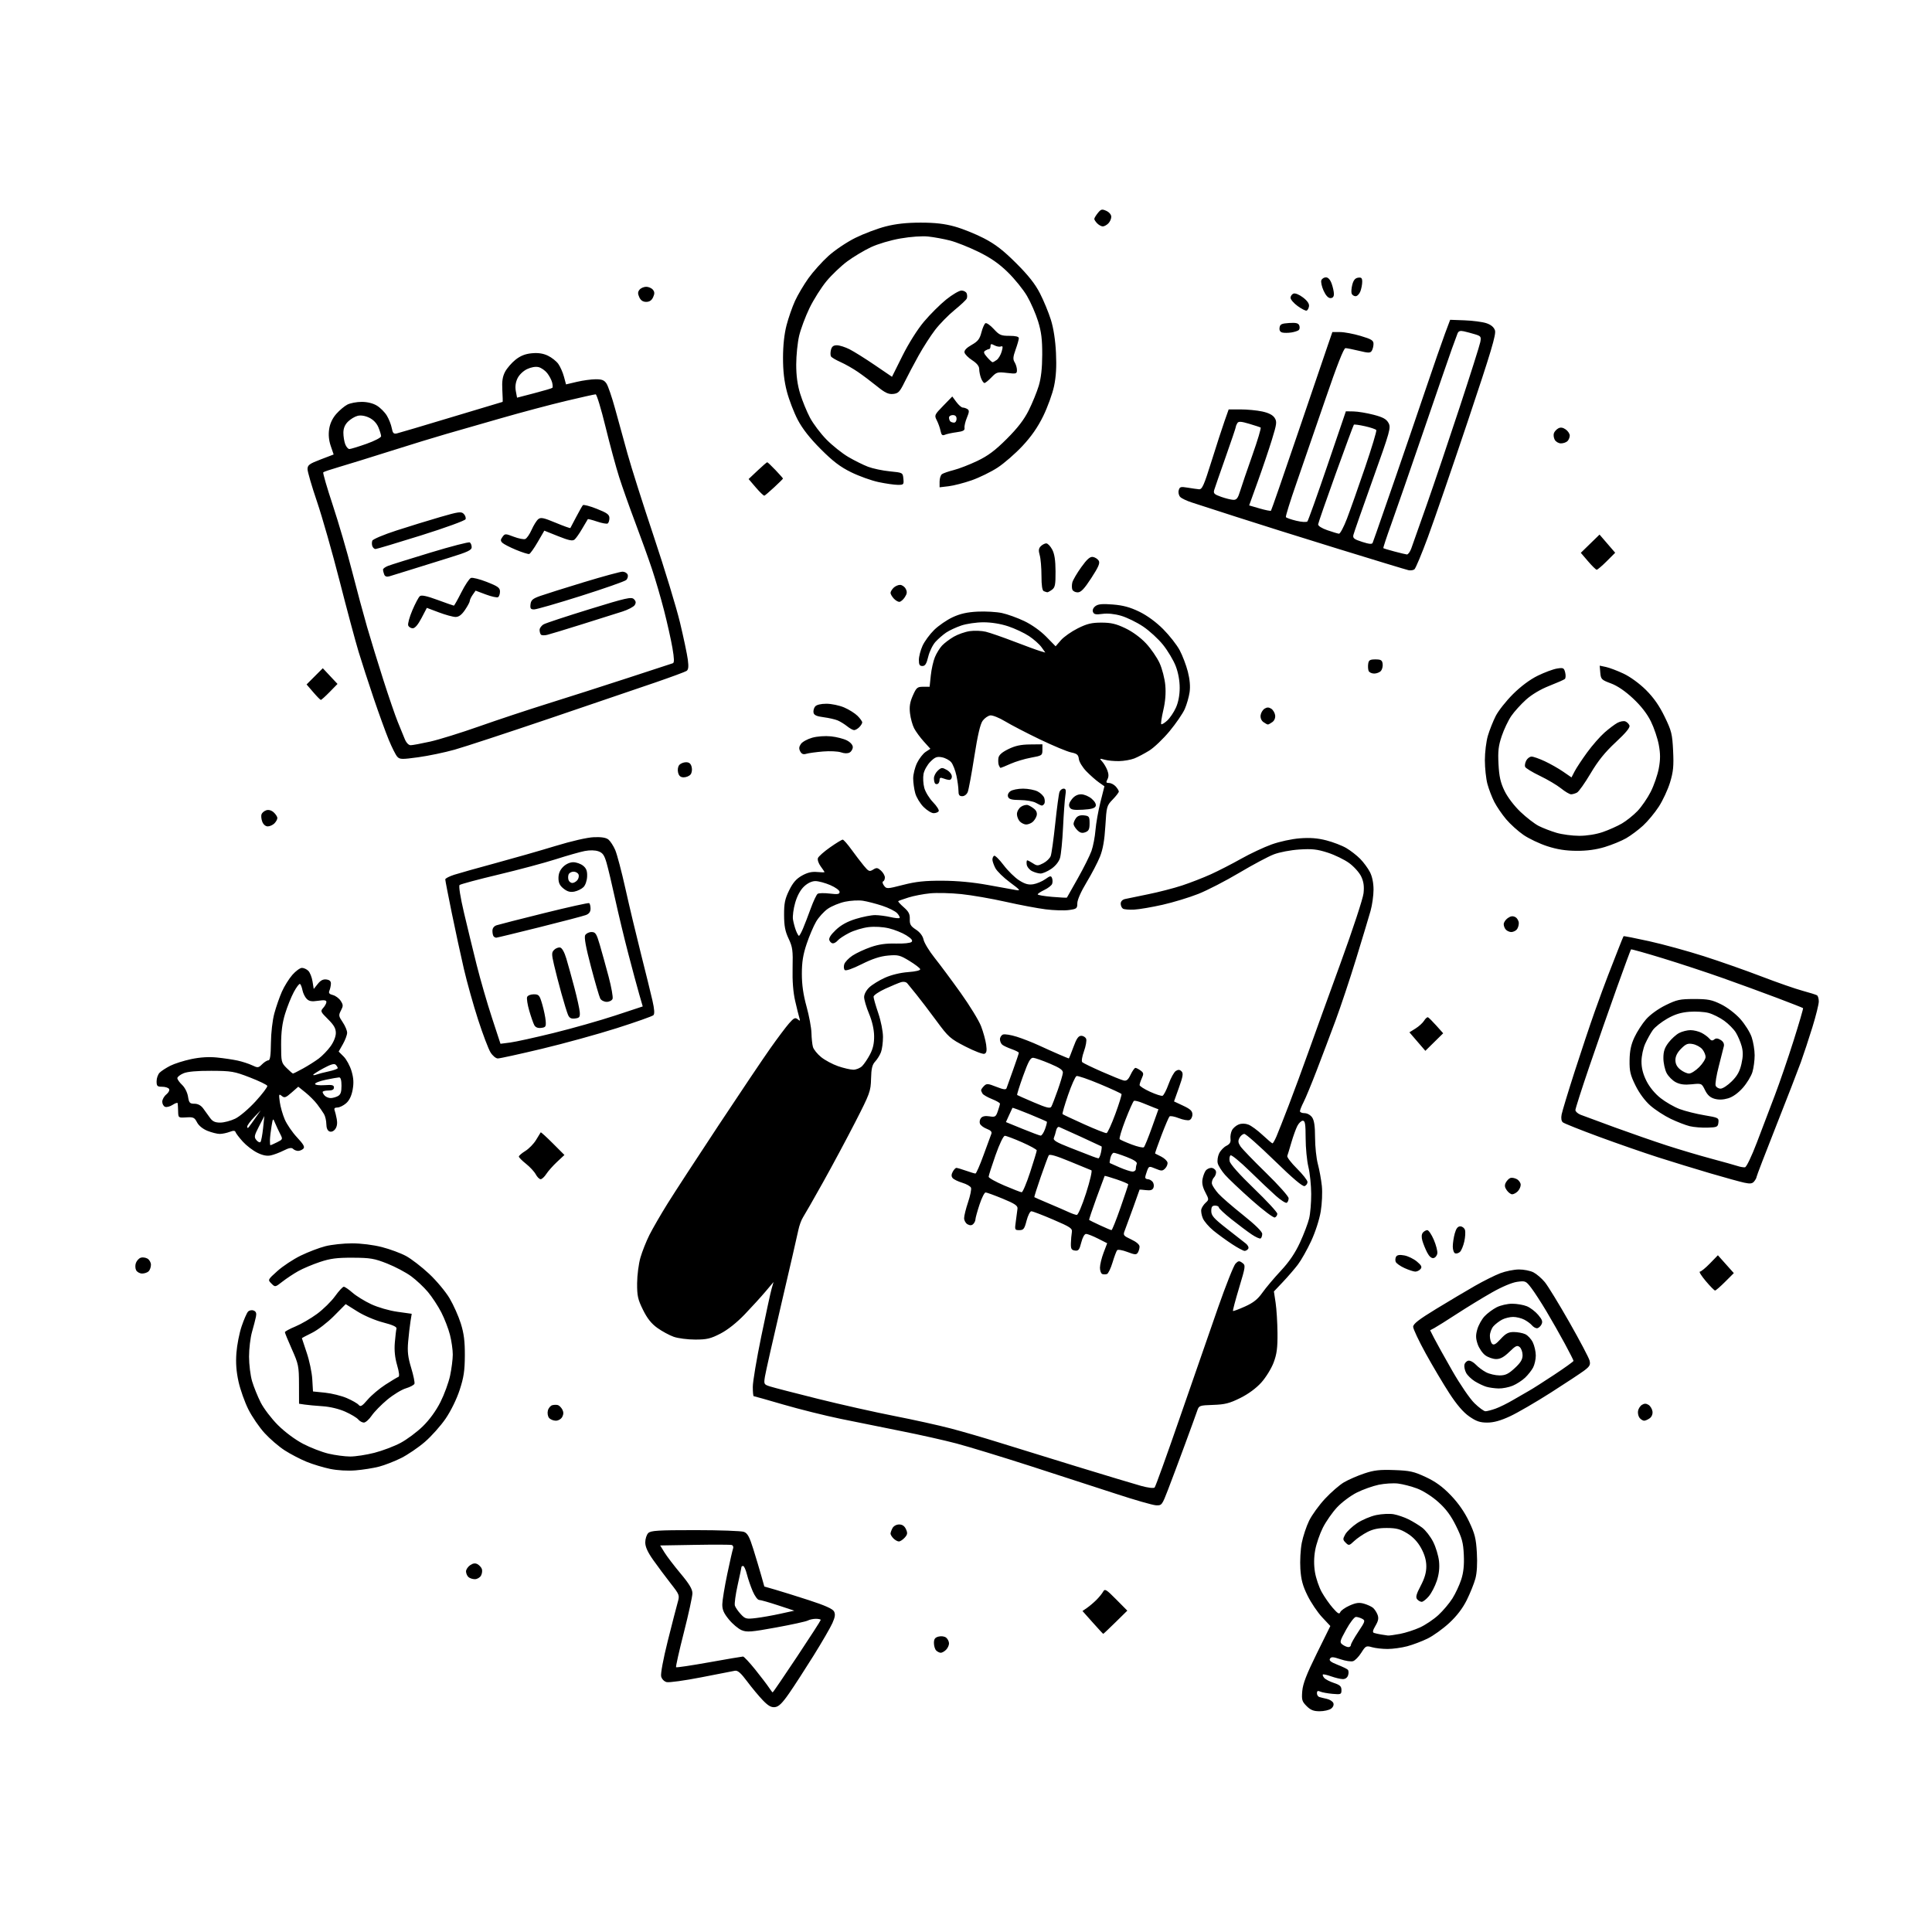 <svg version="1.1" xmlns="http://www.w3.org/2000/svg" xmlns:xlink="http://www.w3.org/1999/xlink" width="1024" height="1024" viewBox="0 0 1024 1024"><path stroke="none" fill="black" fill-rule="evenodd" d="M699.445,907.0C696.23,907.0 694.644,906.371 692.532,904.26C690.092,901.819 689.839,900.95 690.224,896.318C690.546,892.433 692.484,887.407 697.88,876.468L705.105,861.82L700.729,857.142C698.323,854.569 694.856,849.421 693.025,845.702C690.438,840.448 689.589,837.275 689.217,831.475C688.953,827.37 689.29,821.196 689.965,817.755C690.64,814.315 692.386,809.04 693.846,806.034C695.306,803.028 699.113,797.769 702.307,794.346C705.501,790.923 710.018,787.007 712.345,785.644C714.672,784.28 719.473,782.188 723.014,780.995C728.256,779.229 731.22,778.89 738.976,779.167C747.305,779.465 749.406,779.932 755.721,782.889C760.935,785.33 764.621,788.019 768.987,792.565C772.962,796.704 776.269,801.465 778.644,806.465C781.707,812.916 782.332,815.425 782.765,823.009C783.093,828.767 782.813,833.647 781.977,836.724C781.264,839.351 779.212,844.457 777.418,848.07C775.247,852.442 772.139,856.508 768.126,860.223C764.809,863.294 759.652,867.002 756.667,868.462C753.681,869.923 748.822,871.761 745.869,872.547C742.916,873.333 738.247,873.982 735.493,873.988C732.74,873.995 729.015,873.578 727.217,873.062C724.119,872.174 723.819,872.327 721.511,875.983C720.171,878.105 718.212,880.115 717.158,880.45C716.104,880.784 713.1,880.331 710.483,879.443C706.588,878.12 705.577,878.067 704.909,879.148C704.318,880.104 705.39,880.974 708.796,882.304C711.383,883.314 713.882,884.513 714.349,884.969C714.816,885.425 714.899,886.744 714.532,887.899C714.116,889.211 713.046,889.984 711.683,889.956C710.482,889.932 707.717,889.277 705.538,888.501C703.359,887.725 701.383,887.284 701.146,887.521C700.909,887.758 701.223,888.563 701.843,889.311C702.464,890.059 704.778,891.267 706.986,891.995C710.211,893.06 711.0,893.799 711.0,895.757C711.0,898.055 710.732,898.169 706.25,897.774C703.638,897.543 700.712,897.002 699.75,896.57C698.476,895.999 698.0,896.232 698.0,897.424C698.0,898.326 698.562,899.236 699.25,899.448C699.938,899.66 701.757,900.109 703.293,900.446C704.829,900.784 706.364,901.786 706.705,902.674C707.078,903.647 706.587,904.828 705.471,905.645C704.452,906.39 701.74,907.0 699.445,907.0zM410.755,904.811C408.764,905.045 407.18,904.15 404.308,901.169C402.214,898.995 398.475,894.501 396.0,891.182C392.635,886.669 390.996,885.245 389.5,885.537C388.4,885.752 380.339,887.324 371.586,889.031C362.833,890.738 354.628,891.872 353.351,891.552C352.003,891.214 350.777,889.958 350.425,888.557C350.072,887.15 351.523,879.34 353.906,869.822C356.154,860.845 358.513,851.682 359.147,849.459C360.286,845.472 360.237,845.336 355.401,839.152C352.705,835.705 348.587,830.182 346.25,826.878C343.282,822.684 342.0,819.857 342.0,817.507C342.0,815.657 342.707,813.436 343.571,812.571C344.91,811.233 348.6,811.0 368.506,811.0C381.356,811.0 392.96,811.414 394.292,811.921C396.226,812.656 397.238,814.521 399.311,821.171C400.739,825.752 402.628,832.063 403.509,835.195L405.11,840.89L410.805,842.529C413.937,843.431 422.009,845.953 428.742,848.134C437.163,850.862 441.311,852.712 442.033,854.062C442.829,855.548 442.626,857.051 441.198,860.262C440.162,862.593 435.669,870.35 431.214,877.5C426.759,884.65 420.927,893.65 418.254,897.5C414.603,902.758 412.737,904.577 410.755,904.811zM409.546,897.0C409.72,897.0 415.519,888.496 422.431,878.103C429.344,867.71 435.0,858.935 435.0,858.603C435.0,858.271 433.845,858.0 432.434,858.0C431.023,858.0 429.091,858.416 428.14,858.925C427.189,859.434 419.629,861.089 411.34,862.602C398.153,865.01 395.871,865.189 393.085,864.035C391.334,863.31 388.296,860.757 386.333,858.361C383.589,855.013 382.781,853.139 382.836,850.253C382.876,848.189 384.05,841.034 385.446,834.353C386.842,827.672 388.238,821.543 388.549,820.732C388.86,819.921 388.527,819.088 387.807,818.879C387.088,818.671 378.268,818.641 368.208,818.814L349.915,819.127L352.18,822.814C353.426,824.841 357.268,829.875 360.719,834.0C365.327,839.508 366.994,842.29 366.997,844.476C366.999,846.113 364.949,855.499 362.442,865.335C359.935,875.17 358.086,883.42 358.334,883.667C358.581,883.914 366.457,882.74 375.835,881.058C385.214,879.376 393.305,878.0 393.816,878.0C394.327,878.0 397.243,881.114 400.297,884.92C403.35,888.726 406.609,893.001 407.539,894.42C408.469,895.839 409.372,897.0 409.546,897.0zM498.629,876.0C497.953,876.0 496.86,875.46 496.2,874.8C495.54,874.14 495.0,872.349 495.0,870.819C495.0,868.683 495.583,867.892 497.513,867.407C498.954,867.046 500.66,867.303 501.513,868.011C502.331,868.69 503.0,870.058 503.0,871.051C503.0,872.044 502.293,873.564 501.429,874.429C500.564,875.293 499.304,876.0 498.629,876.0zM714.691,873.0C715.411,873.0 716.0,872.494 716.0,871.876C716.0,871.258 717.767,868.106 719.927,864.872C723.586,859.392 723.727,858.924 721.992,857.996C720.969,857.448 719.468,857.0 718.658,857.0C717.847,857.0 715.527,860.014 713.502,863.698C710.046,869.984 709.93,870.475 711.601,871.698C712.581,872.414 713.971,873.0 714.691,873.0zM735.614,866.864C736.226,866.939 739.118,866.547 742.04,865.992C744.963,865.438 749.715,863.903 752.602,862.582C755.489,861.26 759.884,858.304 762.37,856.013C764.856,853.722 768.212,849.744 769.829,847.173C771.445,844.603 773.541,840.107 774.487,837.182C775.69,833.461 776.1,829.543 775.853,824.13C775.555,817.61 774.907,815.195 771.723,808.754C768.985,803.215 766.384,799.719 762.268,796.051C758.97,793.112 754.27,790.122 751.056,788.92C748.012,787.781 743.474,786.607 740.971,786.31C738.468,786.014 733.864,786.302 730.74,786.95C727.617,787.599 722.401,789.458 719.15,791.083C715.9,792.707 711.196,796.221 708.698,798.892C706.2,801.562 702.806,806.423 701.155,809.693C699.504,812.963 697.672,818.308 697.083,821.569C696.372,825.508 696.331,829.44 696.958,833.276C697.478,836.453 699.078,841.178 700.514,843.776C701.949,846.374 704.618,850.201 706.443,852.28C709.072,855.272 709.89,855.73 710.37,854.479C710.703,853.609 712.935,852.032 715.328,850.973C718.717,849.474 720.401,849.255 722.937,849.982C724.728,850.496 726.872,851.479 727.701,852.167C728.53,852.855 729.622,854.506 730.128,855.836C730.824,857.666 730.558,859.084 729.036,861.663C727.574,864.141 727.363,865.186 728.262,865.487C728.943,865.715 730.625,866.088 732.0,866.315C733.375,866.542 735.001,866.789 735.614,866.864zM584.733,865.977C584.605,865.964 582.079,863.234 579.121,859.911L573.742,853.869L576.121,852.228C577.429,851.325 579.655,849.442 581.067,848.043C582.479,846.644 584.1,844.661 584.67,843.636C585.609,841.949 586.266,842.337 591.603,847.724L597.5,853.675L591.233,859.838C587.786,863.227 584.861,865.99 584.733,865.977zM400.596,857.618C403.595,857.265 409.412,856.238 413.523,855.334L420.998,853.692L412.369,850.846C407.623,849.281 403.108,848.0 402.335,848.0C401.561,848.0 400.038,845.921 398.949,843.38C397.86,840.84 396.472,836.79 395.866,834.38C395.259,831.971 394.366,830.0 393.881,830.0C393.397,830.0 393.0,830.23 393.0,830.511C393.0,830.791 392.087,835.121 390.971,840.131C389.855,845.141 389.194,850.036 389.503,851.009C389.811,851.981 391.207,854.01 392.604,855.518C394.959,858.059 395.54,858.212 400.596,857.618zM753.534,849.0C752.825,849.0 751.733,848.383 751.108,847.63C750.231,846.573 750.66,844.948 752.985,840.528C755.105,836.498 755.993,833.418 755.977,830.148C755.961,827.001 755.073,823.896 753.227,820.534C751.411,817.228 748.963,814.621 745.9,812.733C742.171,810.434 740.127,809.892 735.111,809.868C730.677,809.846 727.73,810.453 724.712,812.009C722.395,813.202 719.256,815.354 717.736,816.79C715.118,819.263 714.881,819.31 713.246,817.674C711.676,816.105 711.657,815.7 713.036,813.224C713.87,811.726 716.683,809.068 719.286,807.319C721.89,805.569 726.461,803.631 729.445,803.011C732.429,802.392 736.587,802.197 738.685,802.578C740.783,802.959 744.3,804.161 746.5,805.249C748.7,806.338 751.969,808.33 753.765,809.676C755.56,811.023 758.186,814.408 759.601,817.199C761.016,819.991 762.416,824.626 762.712,827.501C763.077,831.04 762.698,834.394 761.535,837.894C760.591,840.737 758.694,844.398 757.32,846.031C755.946,847.664 754.242,849.0 753.534,849.0zM251.665,837.0C250.419,837.0 248.86,836.46 248.2,835.8C247.54,835.14 247.0,833.816 247.0,832.857C247.0,831.898 247.97,830.434 249.155,829.604C250.633,828.569 251.852,828.386 253.037,829.02C253.987,829.528 255.041,830.665 255.379,831.545C255.716,832.425 255.529,834.012 254.961,835.072C254.394,836.133 252.91,837.0 251.665,837.0zM476.416,817.0C475.716,817.0 474.436,816.293 473.571,815.429C472.707,814.564 472.0,813.41 472.0,812.863C472.0,812.316 472.466,810.998 473.035,809.934C473.633,808.818 475.122,808.0 476.557,808.0C478.237,808.0 479.411,808.809 480.18,810.496C481.12,812.558 481.002,813.34 479.504,814.996C478.506,816.098 477.117,817.0 476.416,817.0zM612.662,797.832C610.923,797.74 601.4,795.006 591.5,791.756C581.6,788.507 561.125,781.862 546.0,776.99C530.875,772.118 513.325,766.763 507.0,765.089C500.675,763.415 487.625,760.483 478.0,758.575C468.375,756.667 453.75,753.71 445.5,752.005C437.25,750.301 423.624,746.902 415.221,744.453C406.817,742.004 399.73,740.0 399.471,740.0C399.212,740.0 399.0,737.772 399.0,735.05C399.0,732.327 401.021,720.289 403.49,708.3C405.96,696.31 408.433,684.925 408.985,683.0L409.989,679.5L405.775,684.5C403.457,687.25 398.503,692.691 394.766,696.591C390.484,701.059 385.706,704.849 381.845,706.841C376.629,709.531 374.645,710.0 368.485,710.0C364.507,710.0 359.373,709.337 357.077,708.527C354.781,707.717 350.885,705.605 348.419,703.835C345.221,701.538 343.032,698.779 340.785,694.215C338.055,688.669 337.641,686.788 337.684,680.122C337.711,675.891 338.507,669.769 339.452,666.517C340.397,663.265 342.537,657.881 344.207,654.552C345.876,651.224 350.182,643.775 353.774,638.0C357.367,632.225 369.534,613.55 380.813,596.5C392.091,579.45 404.445,561.074 408.266,555.664C412.086,550.254 416.569,544.282 418.228,542.393C420.757,539.513 421.49,539.162 422.766,540.221C424.06,541.295 424.196,541.185 423.672,539.492C423.333,538.396 422.332,534.35 421.448,530.5C420.387,525.881 419.926,519.929 420.093,513.0C420.318,503.716 420.073,501.921 417.978,497.5C416.151,493.645 415.602,490.775 415.579,484.97C415.556,478.779 416.031,476.457 418.252,471.917C420.247,467.841 422.024,465.793 425.04,464.098C427.926,462.476 430.281,461.912 433.062,462.177C435.228,462.384 437,462.41 437.0,462.236C437.0,462.062 436.08,460.675 434.956,459.155C433.821,457.619 433.186,455.68 433.527,454.791C433.864,453.911 436.768,451.348 439.979,449.096C443.191,446.843 446.196,445.01 446.659,445.022C447.122,445.033 449.201,447.396 451.281,450.272C453.361,453.147 456.318,457.016 457.853,458.87C460.381,461.922 460.844,462.115 462.766,460.914C464.596,459.771 465.171,459.845 466.944,461.449C468.075,462.473 469.0,464.103 469.0,465.072C469.0,466.041 468.581,466.983 468.07,467.167C467.558,467.35 467.762,468.344 468.521,469.375C469.868,471.202 470.128,471.192 478.702,469C485.517,467.258 490.204,466.762 499.5,466.802C507.32,466.835 515.68,467.615 523.5,469.042C530.1,470.246 536.85,471.464 538.5,471.747C541.124,472.198 540.722,471.686 535.293,467.665C531.879,465.137 528.392,461.725 527.543,460.084C526.694,458.442 526.0,456.429 526.0,455.609C526.0,454.789 526.399,453.871 526.888,453.569C527.376,453.268 529.646,455.498 531.931,458.525C534.217,461.553 537.935,465.196 540.193,466.622C543.289,468.576 545.125,469.079 547.659,468.668C549.507,468.368 552.367,467.163 554.014,465.99C556.62,464.134 557.086,464.061 557.611,465.429C557.943,466.293 557.955,467.676 557.638,468.501C557.321,469.327 555.473,470.761 553.531,471.687C551.589,472.613 550.0,473.671 550.0,474.038C550.0,474.406 553.449,474.998 557.665,475.354C561.881,475.711 565.399,475.889 565.483,475.751C565.566,475.613 568.173,471.0 571.277,465.5C574.38,460.0 577.636,453.475 578.512,451.0C579.389,448.525 580.34,443.575 580.626,440.0C580.912,436.425 582.096,429.73 583.258,425.123L585.37,416.745L582.435,414.677C580.821,413.539 577.844,410.91 575.819,408.835C573.795,406.76 571.995,403.828 571.819,402.32C571.554,400.04 570.862,399.447 567.71,398.797C565.625,398.366 558.2,395.269 551.21,391.913C544.219,388.557 535.914,384.247 532.754,382.335C529.593,380.424 526.039,379.004 524.854,379.18C523.67,379.356 521.864,380.625 520.842,382C519.563,383.72 518.178,389.646 516.402,401C514.982,410.075 513.421,418.512 512.932,419.75C512.419,421.048 511.188,422 510.021,422.0C508.45,422.0 508.0,421.344 508.0,419.049C508.0,417.426 507.514,413.831 506.92,411.061C506.325,408.29 505.088,405.119 504.17,404.015C503.251,402.91 501.056,401.727 499.29,401.386C496.615,400.869 495.585,401.261 493.114,403.733C491.482,405.364 489.852,408.27 489.492,410.19C489.132,412.11 489.311,415.441 489.89,417.591C490.469,419.741 492.567,423.172 494.552,425.215C496.537,427.259 497.873,429.396 497.521,429.965C497.17,430.534 495.964,431 494.841,431.0C493.718,431 491.316,429.516 489.503,427.703C487.69,425.89 485.712,422.627 485.109,420.453C484.505,418.279 484.009,414.73 484.006,412.566C484.003,410.402 484.922,406.727 486.049,404.399C487.176,402.07 489.228,399.425 490.609,398.52L493.12,396.875L489.617,392.997C487.69,390.865 485.389,387.718 484.503,386.006C483.618,384.294 482.638,380.741 482.327,378.111C481.902,374.525 482.276,372.164 483.824,368.665C485.699,364.426 486.199,364 489.301,364.0L492.715,364.0L493.342,358.006C493.686,354.709 494.672,350.328 495.532,348.27C496.392,346.211 498.086,343.466 499.298,342.168C500.509,340.871 503.3,338.763 505.5,337.483C507.7,336.204 511.525,334.865 514.0,334.51C516.475,334.154 520.3,334.3 522.5,334.834C524.7,335.368 531.45,337.708 537.5,340.033C543.55,342.358 549.748,344.624 551.273,345.067L554.046,345.874L552.021,343.03C550.907,341.466 547.928,338.816 545.401,337.142C542.874,335.468 537.915,333.137 534.383,331.961C530.354,330.62 525.451,329.826 521.23,329.831C517.528,329.835 512.25,330.603 509.5,331.537C506.75,332.472 503.15,334.148 501.5,335.262C499.85,336.375 497.304,338.585 495.843,340.173C494.381,341.76 492.649,345.295 491.993,348.029C491.082,351.828 490.352,353.0 488.9,353.0C487.419,353.0 487.005,352.284 487.022,349.75C487.034,347.962 487.909,344.594 488.966,342.265C490.024,339.935 492.796,336.161 495.126,333.876C497.457,331.592 501.869,328.56 504.932,327.138C508.961,325.267 512.618,324.448 518.161,324.174C522.375,323.966 528.182,324.302 531.066,324.921C533.949,325.539 539.277,327.461 542.904,329.192C546.835,331.067 551.52,334.401 554.5,337.445L559.5,342.551L562.304,339.327C563.846,337.553 567.855,334.729 571.214,333.051C576.126,330.596 578.58,330.0 583.767,330.0C588.855,330.0 591.528,330.627 596.446,332.974C600.233,334.781 604.535,337.933 607.409,341.006C610.011,343.788 613.246,348.48 614.598,351.434C615.951,354.388 617.315,359.661 617.629,363.152C618.01,367.367 617.657,371.817 616.581,376.397C615.69,380.19 615.196,383.53 615.484,383.818C615.772,384.106 617.192,383.252 618.64,381.921C620.087,380.589 622.168,377.506 623.263,375.068C624.541,372.225 625.257,368.462 625.262,364.568C625.267,360.746 624.482,356.464 623.14,353.0C621.968,349.975 618.968,344.94 616.472,341.811C613.976,338.682 609.192,334.29 605.84,332.052C602.487,329.813 597.259,327.259 594.22,326.376C590.734,325.362 587.079,324.991 584.311,325.371C580.811,325.851 579.8,325.643 579.301,324.341C578.919,323.346 579.421,322.146 580.588,321.263C582.042,320.161 584.265,319.956 589.872,320.405C595.292,320.839 599.001,321.849 603.872,324.218C608.012,326.232 612.756,329.705 616.509,333.471C619.814,336.787 623.744,341.797 625.243,344.605C626.741,347.413 628.691,352.537 629.577,355.992C630.635,360.123 630.955,363.854 630.51,366.887C630.139,369.424 628.99,373.428 627.959,375.784C626.927,378.14 623.318,383.41 619.938,387.496C616.559,391.581 611.703,396.224 609.147,397.813C606.591,399.403 603.004,401.289 601.175,402.004C599.347,402.719 595.747,403.349 593.175,403.402C590.604,403.456 587.162,403.129 585.527,402.675C582.695,401.889 582.632,401.936 584.208,403.677C585.117,404.682 586.342,406.77 586.931,408.317C587.672,410.268 587.683,411.724 586.965,413.065C586.112,414.659 586.261,415.0 587.81,415.0C588.844,415 590.435,415.823 591.345,416.829C592.255,417.835 593.0,419.051 593.0,419.531C593.0,420.012 591.538,421.914 589.75,423.758C586.608,426.999 586.479,427.467 585.862,437.805C585.416,445.271 584.56,450.161 583.028,454.0C581.82,457.025 578.62,463.162 575.916,467.639C572.953,472.544 571.0,476.96 571.0,478.753C571.0,481.518 570.684,481.771 566.534,482.34C564.078,482.677 558.551,482.511 554.252,481.972C549.953,481.433 540.39,479.629 533,477.963C525.611,476.297 515.051,474.464 509.533,473.891C504.015,473.317 496.575,473.132 493.0,473.481C489.425,473.829 484.25,474.824 481.5,475.692C478.75,476.56 476.319,477.427 476.098,477.62C475.877,477.813 477.189,479.275 479.014,480.868C481.624,483.147 482.307,484.485 482.209,487.133C482.107,489.919 482.667,490.88 485.453,492.7C487.616,494.114 489.066,496.025 489.511,498.049C489.891,499.782 492.52,504.104 495.351,507.654C498.183,511.204 504.415,519.588 509.199,526.285C513.984,532.982 518.844,540.93 519.998,543.947C521.153,546.964 522.361,551.352 522.682,553.697C523.127,556.942 522.91,558.097 521.776,558.533C520.956,558.847 516.418,557.115 511.691,554.683C503.608,550.523 502.694,549.712 496.299,541.024C492.559,535.944 487.802,529.698 485.727,527.144C483.652,524.59 481.479,521.918 480.898,521.208C480.279,520.45 478.944,520.176 477.671,520.546C476.477,520.892 472.688,522.463 469.25,524.035C465.812,525.608 463.0,527.515 463.0,528.272C463.0,529.03 464.125,532.957 465.5,537.0C466.918,541.17 468.0,546.626 468.0,549.61C468.0,552.503 467.52,556.137 466.933,557.685C466.347,559.233 464.963,561.465 463.858,562.644C462.29,564.318 461.811,566.319 461.675,571.763C461.509,578.375 461.079,579.559 453.366,594.618C448.893,603.353 441.19,617.738 436.248,626.585C431.306,635.431 426.53,643.787 425.635,645.153C424.74,646.52 423.606,649.632 423.115,652.069C422.625,654.506 418.591,672.025 414.151,691.0C409.711,709.975 405.787,727.361 405.43,729.636C404.799,733.654 404.877,733.803 408.14,734.848C409.988,735.439 421.4,738.389 433.5,741.404C445.6,744.419 463.825,748.511 474.0,750.498C484.175,752.485 497.675,755.472 504.0,757.135C510.325,758.799 521.8,762.138 529.5,764.555C537.2,766.973 555.875,772.742 571.0,777.375C586.125,782.009 601.336,786.586 604.803,787.547C608.51,788.574 611.467,788.924 611.982,788.397C612.463,787.904 618.531,771.075 625.466,751.0C632.401,730.925 641.464,704.825 645.606,693.0C649.748,681.175 653.911,670.707 654.859,669.737C656.346,668.215 656.838,668.161 658.452,669.341C660.258,670.662 660.199,671.118 656.742,682.602C654.773,689.143 653.316,694.649 653.505,694.838C653.693,695.026 656.534,693.975 659.818,692.501C664.303,690.488 666.608,688.662 669.08,685.161C670.89,682.597 675.278,677.384 678.832,673.576C683.336,668.749 686.421,664.207 689.017,658.576C691.066,654.134 693.25,648.388 693.871,645.807C694.492,643.226 694.984,637.376 694.964,632.807C694.945,628.238 694.277,621.8 693.48,618.5C692.683,615.2 692.024,608.337 692.016,603.25C692.003,595.773 691.717,594.0 690.526,594.0C689.715,594.0 688.408,595.243 687.622,596.763C686.837,598.283 685.414,602.22 684.461,605.513C683.508,608.806 682.53,612.028 682.287,612.673C682.044,613.319 684.355,616.337 687.422,619.38C690.49,622.423 693.0,625.622 693.0,626.488C693.0,627.354 692.317,628.325 691.481,628.646C690.457,629.039 685.245,624.632 675.477,615.114C667.511,607.351 660.335,601.0 659.531,601.0C658.728,601.0 657.573,601.93 656.964,603.067C656.105,604.673 656.21,605.672 657.438,607.546C658.308,608.873 664.415,615.212 671.009,621.633C677.604,628.053 683.0,634.111 683.0,635.094C683.0,636.078 682.561,637.153 682.025,637.485C681.489,637.816 678.901,636.18 676.275,633.849C673.649,631.518 667.385,625.592 662.356,620.681C657.327,615.769 652.775,612.021 652.24,612.352C651.706,612.682 651.485,614.085 651.749,615.47C652.047,617.025 656.967,622.548 664.615,629.915C671.427,636.475 677.0,642.505 677.0,643.314C677.0,644.124 676.41,645.012 675.69,645.289C674.969,645.565 669.457,641.419 663.44,636.074C657.423,630.729 651.044,624.693 649.264,622.66C647.485,620.627 645.757,617.88 645.425,616.555C645.092,615.231 645.423,612.89 646.16,611.353C646.897,609.816 648.625,607.997 650.0,607.311C651.837,606.394 652.417,605.406 652.186,603.586C652.013,602.224 652.378,600.163 652.996,599.007C653.615,597.85 655.219,596.487 656.561,595.977C658.112,595.387 659.983,595.423 661.702,596.077C663.188,596.642 666.544,599.106 669.159,601.552C671.774,603.998 674.153,606.0 674.444,606.0C674.735,606.0 675.697,604.312 676.582,602.25C677.466,600.188 680.435,592.65 683.179,585.5C685.923,578.35 690.572,565.75 693.509,557.5C696.446,549.25 704.098,528.1 710.512,510.5C716.98,492.753 722.413,476.233 722.71,473.411C723.101,469.708 722.759,467.294 721.457,464.55C720.472,462.475 717.604,459.276 715.083,457.441C712.562,455.606 707.444,453.119 703.709,451.914C698.152,450.121 695.429,449.819 688.709,450.252C684.074,450.55 678.176,451.672 675.162,452.828C672.226,453.954 663.974,458.353 656.823,462.605C649.673,466.857 639.925,471.883 635.161,473.775C630.398,475.667 621.885,478.259 616.245,479.534C610.604,480.809 603.83,481.967 601.192,482.107C598.553,482.247 595.855,482.029 595.197,481.622C594.539,481.215 594.0,480.017 594.0,478.96C594.0,477.79 594.88,476.832 596.25,476.511C597.487,476.221 603.0,475.081 608.5,473.977C614.0,472.872 622.1,470.782 626.5,469.332C630.9,467.881 637.791,465.201 641.813,463.375C645.835,461.55 653.035,457.854 657.813,455.162C662.591,452.471 669.846,449.062 673.936,447.588C678.179,446.06 684.621,444.66 688.936,444.329C694.352,443.914 698.339,444.221 702.975,445.412C706.537,446.326 711.293,448.154 713.544,449.473C715.795,450.792 719.109,453.363 720.907,455.186C722.705,457.009 725.037,460.17 726.088,462.21C727.306,464.573 728.0,467.968 728.0,471.556C728.0,474.656 727.282,479.736 726.405,482.846C725.528,485.956 722.119,497.275 718.829,508.0C715.539,518.725 710.59,533.575 707.831,541.0C705.072,548.425 700.586,560.296 697.861,567.381C695.136,574.466 692.028,581.985 690.953,584.091C689.879,586.197 689.0,588.388 689.0,588.96C689.0,589.532 690.099,590.0 691.443,590.0C692.835,590.0 694.557,590.957 695.443,592.223C696.554,593.808 697.003,596.889 697.012,602.973C697.018,607.663 697.688,613.975 698.499,617.0C699.31,620.025 700.259,625.233 700.607,628.574C700.961,631.97 700.701,637.922 700.017,642.074C699.303,646.402 697.183,652.966 694.934,657.809C692.811,662.379 689.632,668.004 687.868,670.309C686.105,672.614 682.533,676.75 679.93,679.5L675.197,684.5L676.104,690.5C676.603,693.8 677.05,701.0 677.098,706.5C677.167,714.441 676.743,717.674 675.039,722.202C673.858,725.338 670.932,730.084 668.536,732.749C665.8,735.792 661.635,738.856 657.34,740.986C651.675,743.794 649.212,744.42 643.0,744.626C635.756,744.866 635.468,744.971 634.561,747.687C634.045,749.234 631.05,757.475 627.906,766.0C624.761,774.525 620.757,785.212 619.007,789.75C615.914,797.77 615.737,797.995 612.662,797.832zM188.5,779.321C184.274,779.663 178.923,779.359 174.998,778.553C171.422,777.819 165.797,776.116 162.498,774.77C159.199,773.423 153.991,770.71 150.924,768.741C147.857,766.772 143.048,762.645 140.238,759.57C137.427,756.494 133.555,750.835 131.633,746.993C129.711,743.151 127.372,736.565 126.436,732.358C125.244,726.999 124.904,722.43 125.299,717.104C125.61,712.922 126.852,706.575 128.058,703.0C129.265,699.425 130.79,695.921 131.448,695.213C132.121,694.49 133.42,694.224 134.415,694.606C135.7,695.099 136.041,696 135.66,697.893C135.371,699.327 134.429,702.961 133.567,705.968C132.705,708.975 132.0,714.856 132.0,719.036C132.0,723.217 132.726,729.081 133.612,732.068C134.499,735.056 136.546,740.117 138.16,743.316C139.775,746.516 143.887,751.917 147.298,755.32C150.965,758.979 156.403,763.03 160.603,765.231C164.51,767.279 170.585,769.633 174.103,770.463C177.621,771.292 182.791,771.977 185.59,771.985C188.39,771.993 194.156,771.111 198.404,770.025C202.652,768.938 208.899,766.576 212.287,764.775C215.675,762.974 220.988,759.016 224.095,755.979C227.662,752.494 231.111,747.745 233.452,743.095C235.492,739.044 237.792,732.754 238.563,729.115C239.334,725.477 239.973,720.457 239.983,717.96C239.992,715.463 239.317,710.738 238.481,707.46C237.646,704.182 235.567,698.8 233.861,695.5C232.155,692.2 228.988,687.382 226.823,684.794C224.658,682.205 220.634,678.433 217.88,676.412C215.127,674.391 209.415,671.371 205.187,669.701C198.399,667.019 196.271,666.658 187.0,666.614C178.574,666.573 175.117,667.024 169.5,668.895C165.65,670.178 160.475,672.371 158.0,673.768C155.525,675.166 151.778,677.655 149.673,679.3C145.851,682.286 145.843,682.287 143.855,680.299C141.867,678.311 141.871,678.301 147.037,673.657C149.882,671.098 155.426,667.436 159.355,665.518C163.285,663.599 169.182,661.348 172.46,660.515C175.738,659.682 182.079,659.0 186.55,659.0C191.377,659.0 197.823,659.804 202.415,660.978C206.669,662.066 212.44,664.203 215.24,665.727C218.039,667.251 223.518,671.478 227.415,675.122C231.312,678.765 236.202,684.615 238.282,688.123C240.362,691.63 243.046,697.65 244.245,701.5C245.9,706.809 246.414,710.916 246.374,718.5C246.332,726.565 245.799,730.093 243.623,736.731C242.041,741.558 238.976,747.822 236.212,751.876C233.621,755.679 228.664,761.238 225.199,764.229C221.733,767.219 216.052,771.082 212.575,772.813C209.097,774.544 203.833,776.588 200.876,777.357C197.919,778.125 192.35,779.009 188.5,779.321zM192.872,753.993C191.977,753.997 190.627,753.252 189.872,752.338C189.118,751.424 186.025,749.571 183.0,748.22C179.679,746.737 174.925,745.593 171.0,745.334C167.425,745.098 163.15,744.702 161.5,744.454L158.5,744.004L158.47,733.752C158.442,724.113 158.218,723.001 154.72,715.161C152.674,710.575 151.0,706.495 151.0,706.095C151.0,705.695 153.495,704.334 156.545,703.07C159.595,701.805 164.771,698.798 168.046,696.387C171.321,693.976 175.618,689.753 177.594,687.002C179.571,684.251 181.648,682.0 182.212,682.0C182.775,682.0 184.849,683.416 186.821,685.147C188.792,686.878 193.248,689.625 196.722,691.251C200.337,692.943 206.283,694.662 210.628,695.271L218.218,696.336L217.564,700.418C217.203,702.663 216.647,707.493 216.327,711.151C215.871,716.364 216.219,719.363 217.936,725.015C219.141,728.982 219.92,732.766 219.667,733.424C219.415,734.083 217.364,735.174 215.11,735.849C212.856,736.524 208.418,739.235 205.248,741.874C202.077,744.512 198.362,748.317 196.992,750.328C195.621,752.34 193.768,753.989 192.872,753.993zM788.275,754.0C784.424,754.0 782.451,753.328 778.739,750.75C775.576,748.554 772.16,744.582 768.204,738.5C764.985,733.55 759.347,724.05 755.675,717.389C752.004,710.727 749.0,704.357 749.0,703.233C749.0,701.691 752.014,699.351 761.25,693.72C767.987,689.612 777.232,684.119 781.793,681.513C786.355,678.907 792.392,675.899 795.208,674.829C798.025,673.759 802.445,672.867 805.031,672.847C807.617,672.826 811.102,673.518 812.776,674.384C814.45,675.25 817.154,677.576 818.783,679.553C820.413,681.531 826.272,691.102 831.803,700.824C837.334,710.546 842.152,719.687 842.51,721.138C843.051,723.332 842.6,724.201 839.83,726.305C837.999,727.696 829.975,732.999 822.0,738.089C814.025,743.18 804.267,748.842 800.316,750.672C795.291,752.999 791.671,754.0 788.275,754.0zM294.587,753.0C293.299,753.0 291.69,752.331 291.011,751.513C290.331,750.693 290.046,748.952 290.377,747.632C290.708,746.316 291.771,745.033 292.739,744.782C293.708,744.531 295.068,744.516 295.761,744.75C296.455,744.983 297.484,746.035 298.047,747.087C298.752,748.405 298.737,749.623 298.0,751.0C297.397,752.126 295.906,753.0 294.587,753.0zM871.431,753.0C870.779,753.0 869.705,752.35 869.046,751.555C868.386,750.76 867.994,749.119 868.173,747.907C868.353,746.696 869.288,745.211 870.25,744.607C871.52,743.811 872.48,743.811 873.75,744.607C874.712,745.211 875.655,746.758 875.845,748.046C876.052,749.454 875.477,750.909 874.404,751.694C873.421,752.412 872.084,753.0 871.431,753.0zM787.316,748.0C788.104,748.0 790.493,747.382 792.624,746.628C794.756,745.873 798.975,743.791 802.0,742.001C805.025,740.211 808.85,738.003 810.5,737.094C812.15,736.185 818.112,732.389 823.75,728.66C829.388,724.93 834.0,721.614 834.0,721.291C834.0,720.967 831.907,716.832 829.348,712.101C826.789,707.371 822.416,699.675 819.629,695.0C816.842,690.325 813.233,684.762 811.608,682.638C808.76,678.914 808.491,678.798 804.11,679.398C801.372,679.774 796.03,682.032 790.668,685.08C785.775,687.863 777.435,692.959 772.135,696.406C766.836,699.853 761.487,703.213 760.248,703.873L757.996,705.072L760.138,709.286C761.316,711.604 765.625,719.35 769.715,726.5C773.905,733.825 779.057,741.355 781.517,743.75C783.919,746.087 786.528,748.0 787.316,748.0zM194.854,741.857C196.822,739.558 201.059,735.979 204.27,733.904C207.481,731.829 210.575,729.975 211.146,729.785C211.816,729.561 211.577,727.352 210.469,723.542C209.304,719.535 208.919,715.698 209.267,711.572C209.548,708.232 209.941,704.902 210.139,704.171C210.385,703.265 208.139,702.232 203.072,700.921C198.838,699.826 192.974,697.326 189.436,695.108L183.228,691.216L176.997,697.503C173.57,700.961 168.343,704.976 165.383,706.426C162.422,707.876 160.003,709.16 160.007,709.281C160.011,709.401 161.164,712.875 162.57,717.0C163.976,721.125 165.299,727.425 165.51,731.0L165.893,737.5L172.282,738.151C175.796,738.51 180.981,739.797 183.804,741.011C186.627,742.226 189.463,743.853 190.107,744.628C191.076,745.796 191.889,745.321 194.854,741.857zM794.282,735.914C792.202,735.867 789.269,735.457 787.764,735.004C786.259,734.551 783.531,733.255 781.701,732.124C779.872,730.994 777.796,728.987 777.089,727.666C776.381,726.344 775.965,724.421 776.163,723.393C776.361,722.364 777.298,721.374 778.244,721.191C779.191,721.009 780.986,721.952 782.233,723.287C783.48,724.621 785.94,726.453 787.7,727.357C789.461,728.26 792.648,729.0 794.784,729.0C797.9,729.0 799.491,728.24 802.834,725.154C805.96,722.268 807.0,720.55 807.0,718.276C807.0,716.609 806.305,714.668 805.455,713.963C804.15,712.88 803.304,713.274 799.993,716.507C797.17,719.263 795.214,720.333 792.999,720.333C791.307,720.333 788.703,719.428 787.212,718.321C785.72,717.214 783.906,714.552 783.18,712.404C782.143,709.336 782.109,707.643 783.023,704.5C783.662,702.3 785.381,699.221 786.842,697.658C788.304,696.096 791.17,693.958 793.21,692.908C795.268,691.85 798.956,691.0 801.492,691.0C804.007,691.0 807.533,691.614 809.329,692.364C811.124,693.114 813.808,695.172 815.293,696.936C817.454,699.505 817.787,700.529 816.961,702.072C816.394,703.133 815.326,704.0 814.587,704.0C813.849,704.0 812.66,703.295 811.945,702.434C811.23,701.573 809.398,700.223 807.872,699.434C806.347,698.645 803.705,698.0 802.0,698.0C800.295,698.0 797.684,698.629 796.198,699.398C794.711,700.166 792.634,701.747 791.581,702.911C790.528,704.074 789.667,706.385 789.667,708.046C789.667,709.707 790.191,711.591 790.831,712.231C791.717,713.117 792.806,712.511 795.383,709.698C798.076,706.758 799.501,706.0 802.338,706.0C804.3,706.0 807.03,706.512 808.405,707.139C809.779,707.765 811.6,709.745 812.452,711.54C813.303,713.334 814.0,716.444 814.0,718.451C814.0,720.457 813.365,723.314 812.589,724.8C811.813,726.285 809.901,728.714 808.339,730.197C806.778,731.68 803.827,733.593 801.782,734.447C799.737,735.301 796.362,735.961 794.282,735.914zM909.025,684.0C908.633,684.0 906.416,681.75 904.097,679.0C901.778,676.25 900.375,674.0 900.978,674.0C901.581,674.0 903.974,672.045 906.296,669.656L910.518,665.313L914.74,670.044L918.963,674.774L914.35,679.387C911.813,681.924 909.416,684.0 909.025,684.0zM586.73,675.253C586.054,675.502 584.938,675.509 584.25,675.269C583.562,675.03 583.0,673.526 583.0,671.927C583.0,670.329 583.861,666.755 584.914,663.984L586.828,658.947L581.947,656.473C579.263,655.113 576.43,654.0 575.652,654.0C574.807,654.0 573.775,655.838 573.088,658.566C572.111,662.443 571.604,663.083 569.719,662.816C567.888,662.555 567.516,661.889 567.594,659.0C567.646,657.075 567.871,654.453 568.094,653.174C568.46,651.075 567.495,650.416 558.206,646.424C552.544,643.991 547.342,642.0 546.645,642.0C545.948,642.0 544.801,644.25 544.097,647.0C542.982,651.35 542.485,652.0 540.278,652.0C537.821,652.0 537.762,651.848 538.421,647.25C538.796,644.638 539.192,641.631 539.301,640.569C539.459,639.036 537.851,637.958 531.5,635.341C527.1,633.527 523.001,632.034 522.391,632.022C521.781,632.01 520.318,634.934 519.141,638.521C517.963,642.108 517.0,645.618 517.0,646.321C517.0,647.024 516.481,648.119 515.847,648.753C515.053,649.547 514.117,649.598 512.847,648.918C511.831,648.374 511.0,646.908 511.0,645.659C511,644.41 511.945,640.591 513.099,637.173C514.253,633.755 514.952,630.318 514.652,629.535C514.351,628.752 512.277,627.564 510.041,626.894C507.805,626.224 505.5,625.103 504.919,624.402C504.173,623.504 504.187,622.518 504.966,621.064C505.573,619.929 506.448,619.0 506.909,619.0C507.371,619.0 509.662,619.675 512.0,620.5C514.338,621.325 516.591,622.0 517.007,622.0C517.423,622.0 519.35,617.612 521.29,612.25C523.231,606.888 525.093,601.815 525.429,600.977C525.854,599.918 525.119,599.106 523.022,598.314C521.363,597.688 519.728,596.455 519.39,595.575C519.053,594.695 519.304,593.338 519.95,592.56C520.724,591.627 522.247,591.328 524.426,591.682C527.443,592.171 527.827,591.936 528.864,588.96C529.489,587.168 530.0,585.368 530.0,584.959C530.0,584.551 528.089,583.452 525.753,582.518C523.417,581.583 521.174,580.297 520.768,579.659C520.363,579.022 520.024,578.195 520.015,577.821C520.007,577.448 520.693,576.45 521.541,575.602C522.928,574.214 523.577,574.257 528.073,576.029C531.841,577.514 533.17,577.69 533.497,576.748C533.735,576.062 535.296,571.701 536.965,567.059C538.634,562.416 540.0,558.344 540.0,558.009C540.0,557.675 538.312,556.804 536.25,556.074C534.188,555.344 531.938,554.298 531.25,553.751C530.562,553.203 530.0,551.896 530.0,550.846C530.0,549.796 530.724,548.66 531.608,548.32C532.493,547.981 535.755,548.501 538.858,549.476C541.961,550.452 547.2,552.498 550.5,554.023C553.8,555.548 558.695,557.742 561.377,558.898C564.06,560.054 566.362,561.0 566.493,561.0C566.625,561.0 567.716,558.3 568.92,555.0C570.587,550.427 571.578,549.0 573.085,549.0C574.173,549.0 575.343,549.73 575.685,550.622C576.027,551.514 575.506,554.472 574.527,557.195C573.513,560.013 573.124,562.51 573.623,562.991C574.105,563.456 578.775,565.717 584.0,568.015C589.225,570.314 594.413,572.409 595.529,572.671C597.09,573.038 597.953,572.322 599.263,569.574C600.201,567.608 601.339,566.0 601.793,566.0C602.246,566.0 603.473,566.626 604.519,567.39C606.163,568.592 606.257,569.141 605.21,571.438C604.545,572.899 604.0,574.548 604.0,575.102C604.0,575.657 606.481,577.246 609.513,578.634C612.545,580.023 615.534,580.989 616.156,580.781C616.778,580.574 618.235,577.769 619.393,574.548C620.552,571.327 622.275,568.209 623.222,567.618C624.489,566.829 625.283,566.883 626.222,567.822C627.258,568.858 627.004,570.484 624.877,576.438L622.256,583.778L627.128,586.06C630.937,587.844 632.0,588.857 632.0,590.702C632.0,592.001 631.299,593.332 630.442,593.66C629.586,593.989 627.02,593.526 624.741,592.63C622.462,591.735 620.264,591.34 619.857,591.751C619.449,592.163 617.505,596.727 615.536,601.894C613.566,607.061 612.078,611.336 612.228,611.394C612.377,611.452 613.847,612.19 615.493,613.034C617.139,613.878 618.624,615.286 618.793,616.163C618.962,617.04 618.396,618.461 617.536,619.322C616.144,620.714 615.585,620.725 612.469,619.422C609.046,617.992 608.944,618.018 607.983,620.545C607.442,621.967 607.0,623.551 607.0,624.065C607.0,624.579 607.62,625.0 608.378,625.0C609.135,625.0 610.268,625.618 610.895,626.373C611.522,627.129 611.738,628.52 611.375,629.466C610.885,630.743 609.851,631.085 607.357,630.794C605.511,630.578 604.0,630.454 604.0,630.518C604.0,630.583 602.47,634.88 600.6,640.068C598.73,645.255 596.731,650.7 596.157,652.166C595.17,654.688 595.354,654.946 599.557,656.922C602.338,658.229 603.994,659.663 603.985,660.755C603.976,661.715 603.565,663.139 603.071,663.919C602.306,665.129 601.485,665.075 597.502,663.554C594.932,662.573 592.502,662.159 592.102,662.635C591.701,663.111 590.605,666.043 589.667,669.151C588.728,672.258 587.407,675.005 586.73,675.253zM75.335,675.0C74.09,675.0 72.658,674.212 72.153,673.25C71.649,672.288 71.596,670.55 72.034,669.389C72.473,668.228 73.578,666.992 74.489,666.643C75.4,666.293 77.012,666.471 78.072,667.039C79.133,667.606 80.0,669.09 80.0,670.335C80.0,671.581 79.46,673.14 78.8,673.8C78.14,674.46 76.581,675.0 75.335,675.0zM750.128,673.978C749.232,673.966 746.656,673.119 744.402,672.095C742.148,671.071 740.052,669.578 739.744,668.776C739.437,667.975 739.544,666.738 739.983,666.027C740.532,665.14 741.9,664.946 744.361,665.408C746.33,665.777 749.317,667.238 750.999,668.653C753.416,670.687 753.816,671.517 752.906,672.613C752.273,673.376 751.023,673.99 750.128,673.978zM759.808,666.802C758.728,667.008 757.507,665.947 756.433,663.871C755.508,662.081 754.366,659.276 753.896,657.636C753.343,655.71 753.431,654.186 754.143,653.328C754.749,652.598 755.809,652.0 756.499,652.0C757.189,652.0 758.736,654.283 759.937,657.074C761.137,659.865 761.98,663.123 761.81,664.314C761.639,665.505 760.739,666.625 759.808,666.802zM773.825,663.519C773.096,664.202 771.938,664.552 771.25,664.297C770.562,664.042 770.003,662.408 770.006,660.667C770.009,658.925 770.48,655.812 771.053,653.75C771.786,651.111 772.653,650.0 773.98,650.0C775.017,650.0 776.134,650.848 776.463,651.885C776.793,652.922 776.632,655.684 776.106,658.024C775.58,660.364 774.554,662.837 773.825,663.519zM659.668,663.0C659.001,663.0 655.99,661.382 652.977,659.403C649.965,657.425 645.535,654.202 643.133,652.241C640.732,650.28 638.203,647.334 637.514,645.696C636.825,644.057 636.472,641.909 636.73,640.923C636.988,639.937 638.025,638.382 639.034,637.469C640.811,635.861 640.804,635.686 638.816,631.871C637.389,629.134 636.954,626.982 637.388,624.812C637.731,623.095 638.514,621.085 639.128,620.345C639.742,619.605 641.042,619.0 642.015,619.0C642.989,619.0 644.07,619.74 644.417,620.645C644.768,621.558 644.331,623.082 643.434,624.073C642.533,625.068 642.078,626.662 642.405,627.678C642.727,628.68 644.23,630.904 645.745,632.621C647.26,634.337 653.112,639.419 658.75,643.913C665.281,649.12 669.0,652.774 669.0,653.983C669.0,655.028 668.625,656.114 668.167,656.397C667.709,656.68 665.571,655.724 663.417,654.273C661.263,652.822 656.462,649.223 652.75,646.275C649.038,643.327 646.0,640.484 646.0,639.957C646.0,639.431 645.1,639.0 644.0,639.0C642.463,639.0 642.0,639.667 642.0,641.88C642.0,644.296 643.312,645.786 650.143,651.13C654.622,654.634 659.194,658.215 660.303,659.088C661.428,659.975 662.001,661.189 661.6,661.838C661.205,662.477 660.336,663.0 659.668,663.0zM589.116,651.99C589.454,651.996 591.592,646.668 593.866,640.151C596.139,633.634 598.0,628.05 598.0,627.743C598.0,627.435 595.222,626.245 591.826,625.099C588.431,623.952 585.579,623.123 585.49,623.257C585.4,623.391 583.453,628.637 581.162,634.916C578.872,641.194 577.122,646.456 577.274,646.608C577.426,646.759 580.014,648.03 583.025,649.432C586.036,650.834 588.777,651.985 589.116,651.99zM570.71,643.936C571.393,643.972 573.55,638.915 575.665,632.318C577.724,625.893 578.98,620.477 578.455,620.281C577.93,620.086 572.775,617.968 567.0,615.575C559.795,612.589 556.295,611.58 555.846,612.361C555.487,612.988 553.566,618.179 551.578,623.899C549.59,629.618 548.085,634.4 548.232,634.526C548.379,634.652 551.875,636.179 556.0,637.92C560.125,639.661 564.85,641.713 566.5,642.479C568.15,643.245 570.045,643.901 570.71,643.936zM801.485,633.0C800.731,633.0 799.434,632.03 798.604,630.845C797.496,629.263 797.365,628.186 798.113,626.789C798.673,625.743 799.741,624.653 800.487,624.367C801.233,624.08 802.779,624.346 803.922,624.958C805.065,625.57 806.0,626.922 806.0,627.964C806.0,629.005 805.293,630.564 804.429,631.429C803.564,632.293 802.24,633.0 801.485,633.0zM541.5,631.922C542.05,631.956 544.075,627.172 546.0,621.29C547.925,615.407 549.5,610.207 549.5,609.733C549.5,609.259 545.994,607.325 541.709,605.436C537.425,603.546 533.323,602.0 532.596,602.0C531.819,602.0 529.771,606.257 527.636,612.312C525.636,617.983 524.0,623.115 524.0,623.715C524.0,624.316 527.712,626.394 532.25,628.333C536.788,630.272 540.95,631.887 541.5,631.922zM929.75,626.163C928.766,627.38 927.65,627.527 924.5,626.852C922.3,626.38 914.2,624.146 906.5,621.887C898.8,619.627 886.386,615.823 878.914,613.431C871.442,611.04 857.291,606.122 847.469,602.503C837.647,598.883 829.042,595.45 828.347,594.873C827.546,594.208 827.309,592.671 827.699,590.663C828.037,588.923 831.134,578.725 834.58,568.0C838.026,557.275 842.848,542.869 845.296,535.987C847.744,529.105 850.892,520.555 852.292,516.987C853.692,513.419 856.06,507.35 857.556,503.5C859.051,499.65 860.383,496.367 860.516,496.205C860.649,496.042 866.775,497.241 874.129,498.868C881.483,500.496 894.508,504.07 903.074,506.81C911.64,509.551 925.365,514.374 933.574,517.528C941.783,520.682 951.555,524.087 955.288,525.096C959.021,526.104 962.509,527.197 963.038,527.524C963.567,527.85 963.999,529.329 963.997,530.809C963.995,532.289 962.462,538.45 960.59,544.5C958.718,550.55 955.97,558.875 954.484,563.0C952.997,567.125 947.106,582.324 941.391,596.775C935.676,611.227 931.0,623.403 931.0,623.834C931.0,624.265 930.438,625.313 929.75,626.163zM286.554,625.0C285.885,625.0 284.715,623.836 283.954,622.414C283.192,620.991 280.866,618.478 278.785,616.83C276.703,615.181 275.0,613.456 275.0,612.998C275.0,612.539 276.552,611.204 278.45,610.031C280.347,608.859 282.9,606.234 284.123,604.2C285.346,602.165 286.457,600.35 286.59,600.167C286.724,599.983 289.607,602.607 292.997,605.997L299.16,612.16L295.234,615.83C293.075,617.848 290.512,620.737 289.539,622.25C288.566,623.763 287.223,625.0 286.554,625.0zM600.25,620.967C601.212,620.985 602.0,620.362 602.0,619.582C602.0,618.802 602.23,617.564 602.511,616.831C602.853,615.942 601.093,614.75 597.222,613.249C594.031,612.012 590.925,611.0 590.319,611.0C589.713,611.0 588.921,612.178 588.56,613.618C588.198,615.058 588.037,616.327 588.201,616.439C588.366,616.551 590.75,617.608 593.5,618.788C596.25,619.969 599.288,620.949 600.25,620.967zM924.878,618.683C925.662,618.579 928.388,612.895 931.201,605.5C933.921,598.35 938.201,587.1 940.713,580.5C943.224,573.9 947.688,560.884 950.632,551.576C953.576,542.268 955.84,534.506 955.662,534.328C955.484,534.151 949.3,531.72 941.919,528.927C934.539,526.134 921.56,521.39 913.078,518.384C904.595,515.378 890.265,510.655 881.232,507.888C872.199,505.122 864.658,503.009 864.474,503.193C864.289,503.377 860.914,512.522 856.973,523.514C853.032,534.506 846.476,553.276 842.404,565.224C838.332,577.173 835.0,587.58 835.0,588.353C835.0,589.125 836.237,590.247 837.75,590.846C839.263,591.445 847.475,594.479 856.0,597.588C864.525,600.697 876.9,604.994 883.5,607.136C890.1,609.278 900.675,612.418 907.0,614.114C913.325,615.809 919.625,617.572 921.0,618.031C922.375,618.49 924.12,618.783 924.878,618.683zM582.171,613.937C582.539,613.971 583.145,612.618 583.516,610.928C583.887,609.239 584.035,607.751 583.845,607.622C583.655,607.492 578.775,605.22 573.0,602.573C567.225,599.925 561.995,597.562 561.378,597.321C560.76,597.081 560.031,597.923 559.756,599.192C559.482,600.461 558.954,602.215 558.583,603.089C558.046,604.357 559.793,605.416 567.205,608.318C572.317,610.319 577.625,612.388 579.0,612.915C580.375,613.442 581.802,613.902 582.171,613.937zM143.5,612.39C141.435,612.827 139.188,612.371 136.29,610.928C133.974,609.774 130.545,607.132 128.67,605.057C126.795,602.981 125.08,600.741 124.86,600.079C124.56,599.181 123.75,599.145 121.664,599.938C120.127,600.522 117.783,601.0 116.455,601.0C115.127,601.0 112.214,600.269 109.982,599.376C107.498,598.382 105.343,596.63 104.428,594.862C103.096,592.284 102.477,592 98.717,592.236C94.528,592.498 94.499,592.476 94.412,589.0C94.364,587.075 94.252,585.152 94.162,584.727C94.073,584.302 92.878,584.689 91.508,585.587C90.137,586.485 88.337,586.96 87.508,586.641C86.678,586.323 86.0,585.108 86,583.942C86,582.775 86.972,581.034 88.159,580.072C89.374,579.088 90.004,577.816 89.6,577.162C89.205,576.523 87.559,576.0 85.941,576.0C83.356,576.0 83.0,575.646 83.0,573.071C83.0,571.461 83.722,569.421 84.604,568.539C85.487,567.656 88.012,566.014 90.215,564.89C92.419,563.766 97.435,562.171 101.361,561.345C106.109,560.347 110.677,560.065 115.0,560.502C118.575,560.863 123.504,561.596 125.954,562.13C128.404,562.663 131.857,563.787 133.627,564.627C136.646,566.06 136.974,566.026 138.923,564.077C140.065,562.935 141.562,562 142.25,562C143.153,562 143.526,559.433 143.593,552.75C143.646,547.473 144.418,540.781 145.391,537.169C146.329,533.687 148.136,528.488 149.406,525.616C150.677,522.743 153.177,518.729 154.962,516.696C156.747,514.663 159.028,513.0 160.032,513.0C161.036,513.0 162.564,513.707 163.428,514.571C164.292,515.435 165.288,517.95 165.641,520.159L166.284,524.177L168.426,521.491C169.936,519.597 171.295,518.907 173.034,519.152C174.768,519.397 175.466,520.093 175.385,521.5C175.322,522.6 174.958,524.232 174.576,525.127C174.065,526.322 174.556,526.923 176.428,527.392C177.829,527.744 179.686,529.118 180.556,530.445C181.946,532.567 181.965,533.189 180.707,535.589C179.396,538.092 179.474,538.609 181.638,541.799C182.937,543.713 183.993,546.229 183.984,547.39C183.975,548.55 182.962,551.268 181.734,553.43L179.5,557.359L182.162,560.015C183.627,561.476 185.494,564.925 186.312,567.68C187.41,571.377 187.566,573.974 186.907,577.595C186.314,580.849 185.152,583.257 183.451,584.75C182.042,585.987 179.965,587.0 178.837,587.0C177.47,587.0 176.969,587.477 177.334,588.429C177.636,589.215 178.159,591.352 178.497,593.179C178.895,595.329 178.614,597.174 177.7,598.412C176.83,599.592 175.659,600.083 174.645,599.694C173.593,599.29 172.987,597.88 172.965,595.781C172.945,593.977 172.383,591.581 171.715,590.458C171.047,589.335 169.416,586.99 168.092,585.248C166.767,583.506 163.975,580.708 161.888,579.03L158.092,575.98L154.535,579.103C151.443,581.818 150.762,582.048 149.324,580.863C147.814,579.62 147.724,579.9 148.29,584.063C148.631,586.572 149.816,590.738 150.923,593.321C152.031,595.905 154.964,600.186 157.442,602.835C160.891,606.522 161.673,607.927 160.774,608.826C160.128,609.472 158.88,610.0 158,610.0C157.12,610.0 155.914,609.514 155.319,608.919C154.544,608.144 153.142,608.393 150.369,609.797C148.241,610.874 145.15,612.041 143.5,612.39zM606.279,608.057C606.707,607.664 608.617,602.978 610.524,597.645L613.99,587.947L611.745,587.092C610.51,586.622 607.765,585.512 605.644,584.625C603.523,583.739 601.433,583.232 601,583.5C600.566,583.768 598.543,588.294 596.503,593.558C594.464,598.822 593.093,603.426 593.457,603.79C593.82,604.154 596.679,605.423 599.809,606.611C602.939,607.8 605.85,608.45 606.279,608.057zM143.346,607.0C143.537,607.0 145.107,606.294 146.837,605.432C149.919,603.894 149.951,603.806 148.468,600.938C147.636,599.33 146.441,596.773 145.811,595.257C144.669,592.506 144.665,592.51 143.907,597.0C143.49,599.475 143.115,602.737 143.074,604.25C143.033,605.763 143.156,607.0 143.346,607.0zM138.055,605.274C138.441,604.848 139.063,601.575 139.437,598.0L140.117,591.5L137.276,597.0C134.742,601.904 134.592,602.692 135.893,604.274C136.696,605.249 137.669,605.699 138.055,605.274zM551.549,601.904C552.126,601.957 553.18,600.391 553.891,598.425C554.602,596.459 555.03,594.701 554.842,594.518C554.654,594.335 550.517,592.54 545.649,590.528C540.78,588.516 536.717,587.011 536.619,587.185C536.521,587.358 535.703,589.126 534.802,591.114L533.162,594.727L541.831,598.268C546.599,600.215 550.972,601.851 551.549,601.904zM586.5,600.572C587.05,600.449 589.144,595.882 591.154,590.424C593.164,584.966 594.629,580.209 594.409,579.854C594.19,579.498 589.005,577.108 582.888,574.542C576.771,571.976 571.234,570.08 570.583,570.33C569.933,570.579 567.904,575.126 566.075,580.433C564.246,585.74 562.938,590.272 563.17,590.504C563.402,590.735 568.521,593.146 574.546,595.86C580.571,598.574 585.95,600.695 586.5,600.572zM131.805,597.45C132.248,596.928 133.865,594.7 135.4,592.5L138.189,588.5L134.594,592.235C132.617,594.29 131.0,596.517 131.0,597.185C131.0,597.919 131.319,598.024 131.805,597.45zM905.0,597.671C901.975,597.765 897.753,597.423 895.618,596.909C893.484,596.396 888.952,594.648 885.549,593.023C882.146,591.399 877.272,588.231 874.718,585.983C871.844,583.454 868.84,579.389 866.839,575.324C864.089,569.739 863.619,567.726 863.709,561.919C863.786,556.914 864.475,553.67 866.283,549.793C867.64,546.882 870.401,542.606 872.417,540.292C874.59,537.798 878.808,534.743 882.771,532.792C888.747,529.85 890.364,529.5 897.979,529.5C905.288,529.5 907.311,529.898 912.203,532.3C915.491,533.915 919.791,537.199 922.361,540.056C924.811,542.782 927.532,547.114 928.408,549.684C929.284,552.254 930.0,556.586 930.0,559.312C930.0,562.038 929.471,566.034 928.824,568.193C928.177,570.352 925.897,574.108 923.757,576.539C921.298,579.332 918.425,581.392 915.956,582.131C913.354,582.911 910.952,582.996 908.773,582.384C906.448,581.732 904.98,580.407 903.704,577.81C901.912,574.161 901.899,574.155 896.639,574.698C892.846,575.089 890.48,574.783 888.201,573.604C886.459,572.703 884.272,570.511 883.341,568.733C882.41,566.955 881.641,563.406 881.632,560.847C881.619,557.297 882.266,555.34 884.359,552.595C885.869,550.617 888.408,548.323 890.002,547.499C891.596,546.675 894.295,546.0 896.0,546.0C897.705,546.0 900.347,546.645 901.872,547.434C903.398,548.223 905.235,549.578 905.956,550.446C906.912,551.599 907.613,551.736 908.554,550.955C909.48,550.187 910.445,550.253 911.978,551.193C913.353,552.034 913.958,553.213 913.678,554.5C913.438,555.6 912.225,560.399 910.981,565.164C909.738,569.93 908.994,574.542 909.329,575.414C909.663,576.286 910.851,577.0 911.969,577.0C913.086,577.0 915.758,575.242 917.908,573.092C920.812,570.188 922.123,567.811 923.012,563.837C923.898,559.878 923.925,557.452 923.117,554.495C922.516,552.298 921.134,549.051 920.045,547.28C918.957,545.509 916.182,542.696 913.879,541.027C911.576,539.359 907.849,537.495 905.596,536.886C903.343,536.276 898.726,535.997 895.335,536.267C890.862,536.622 887.644,537.629 883.612,539.936C880.555,541.685 877.134,544.407 876.01,545.985C874.887,547.564 873.085,550.8 872.006,553.177C870.903,555.607 870.034,559.713 870.022,562.554C870.007,566.04 870.815,569.244 872.628,572.882C874.262,576.16 877.1,579.613 880.126,582.006C882.805,584.123 887.36,586.739 890.25,587.82C893.139,588.902 899.011,590.376 903.299,591.096C910.777,592.353 911.082,592.509 910.797,594.953C910.522,597.313 910.097,597.513 905.0,597.671zM116.731,595.0C118.732,595.0 122.311,594.06 124.685,592.91C127.083,591.75 131.894,587.651 135.51,583.689C139.09,579.767 141.865,576.095 141.677,575.529C141.489,574.963 137.322,572.949 132.417,571.052C124.156,567.858 122.653,567.601 112.0,567.552C104.395,567.518 99.399,567.964 97.25,568.871C95.463,569.626 94.0,570.785 94.0,571.447C94.0,572.109 95.134,573.716 96.519,575.018C97.961,576.373 99.298,579.012 99.647,581.192C100.184,584.551 100.586,585.0 103.055,585.0C104.871,585.0 106.496,585.866 107.677,587.464C108.68,588.819 110.309,591.069 111.297,592.464C112.657,594.385 113.976,595.0 116.731,595.0zM557.24,586.536C557.665,585.777 559.178,581.859 560.602,577.828C562.027,573.798 563.262,569.652 563.346,568.616C563.463,567.181 561.832,566.025 556.5,563.766C552.65,562.135 548.666,560.732 547.647,560.65C546.17,560.53 545.078,562.487 542.267,570.287C540.327,575.67 538.911,580.211 539.12,580.378C539.329,580.546 543.318,582.31 547.984,584.299C554.811,587.209 556.619,587.645 557.24,586.536zM175.266,582.0C176.292,582.0 178.002,581.534 179.066,580.965C180.535,580.179 181.0,578.856 181.0,575.465C181.0,572.536 180.57,571.015 179.75,571.044C179.062,571.068 175.89,571.631 172.7,572.294C169.51,572.958 166.937,573.951 166.981,574.501C167.027,575.072 169.193,575.353 172.031,575.158C176.052,574.882 177.0,575.12 177.0,576.408C177.0,577.51 176.077,578.0 174.0,578.0C172.35,578.0 171.0,578.36 171.0,578.8C171.0,579.24 171.54,580.14 172.2,580.8C172.86,581.46 174.24,582.0 175.266,582.0zM167.748,569.543C168.709,569.174 171.634,568.414 174.248,567.853C176.861,567.293 179.0,566.512 179.0,566.117C179.0,565.723 178.52,564.92 177.933,564.333C177.176,563.576 175.283,564.122 171.433,566.208C168.445,567.826 166.0,569.39 166.0,569.682C166.0,569.975 166.786,569.912 167.748,569.543zM155.297,569.0C155.545,569.0 157.942,567.791 160.624,566.314C163.306,564.836 167.041,562.473 168.924,561.064C170.807,559.654 173.619,556.745 175.174,554.6C176.872,552.257 178.0,549.424 178.0,547.506C178.0,545.084 176.991,543.312 173.825,540.178C169.87,536.262 169.738,535.947 171.325,534.193C172.246,533.175 173.0,531.764 173.0,531.058C173.0,530.107 171.861,529.944 168.615,530.43C165.227,530.939 163.853,530.71 162.566,529.423C161.651,528.508 160.641,526.454 160.322,524.859C160.003,523.264 159.414,521.756 159.014,521.509C158.613,521.261 157.14,523.183 155.74,525.779C154.34,528.376 152.251,533.585 151.097,537.355C149.598,542.257 149.0,546.91 149.0,553.682C149.0,562.818 149.104,563.258 151.923,566.077C153.531,567.685 155.049,569.0 155.297,569.0zM895.235,569.0C896.316,569.0 898.73,567.47 900.6,565.6C902.47,563.73 904.0,561.305 904.0,560.211C904.0,559.117 903.212,557.273 902.25,556.114C901.288,554.955 899.056,553.727 897.29,553.386C894.604,552.867 893.584,553.262 891.04,555.806C889.002,557.844 888.0,559.837 888.0,561.85C888.0,563.905 888.833,565.51 890.635,566.927C892.084,568.067 894.154,569.0 895.235,569.0zM452.25,566.967C453.762,566.985 455.881,566.119 456.959,565.041C458.036,563.964 459.925,561.152 461.156,558.791C462.741,555.753 463.367,552.894 463.299,549.0C463.239,545.524 462.246,541.207 460.602,537.27C459.171,533.843 458.0,529.884 458.0,528.472C458.0,526.966 459.137,524.834 460.75,523.314C462.262,521.889 465.975,519.603 469.0,518.235C472.354,516.717 477.148,515.547 481.288,515.236C485.534,514.917 487.94,514.319 487.713,513.64C487.514,513.042 484.91,511.067 481.926,509.25C476.981,506.239 475.98,505.992 470.632,506.47C466.528,506.836 462.343,508.206 456.71,511.025C451.761,513.502 448.299,514.699 447.729,514.129C447.219,513.619 447.107,512.239 447.48,511.062C447.854,509.886 449.811,507.83 451.831,506.493C453.85,505.157 458.202,503.129 461.501,501.986C465.791,500.5 469.578,499.966 474.795,500.109C478.922,500.223 482.555,499.845 483.16,499.24C483.92,498.48 483.11,497.466 480.365,495.739C478.239,494.401 474.09,492.732 471.144,492.028C467.928,491.26 463.606,491.006 460.328,491.391C457.325,491.744 452.732,493.115 450.121,494.438C447.511,495.761 444.785,497.554 444.065,498.422C443.344,499.29 442.183,500.0 441.485,500.0C440.786,500.0 439.932,499.264 439.586,498.365C439.162,497.26 440.263,495.489 442.979,492.905C445.749,490.27 449.054,488.446 453.605,487.04C457.238,485.918 461.851,485.011 463.855,485.024C465.86,485.038 469.472,485.504 471.882,486.059C474.292,486.615 476.502,486.832 476.793,486.541C477.083,486.25 476.522,485.129 475.544,484.049C474.567,482.969 471.007,481.179 467.634,480.071C464.26,478.962 459.642,477.769 457.37,477.419C455.099,477.069 450.824,477.3 447.87,477.932C444.917,478.564 440.824,480.241 438.776,481.659C436.727,483.076 433.933,486.145 432.566,488.478C431.199,490.811 428.937,496.125 427.54,500.286C425.629,505.98 425.0,509.915 425.0,516.183C425.0,521.982 425.756,527.248 427.488,533.507C428.856,538.453 430.026,544.75 430.087,547.5C430.149,550.25 430.503,553.584 430.873,554.909C431.244,556.234 433.204,558.658 435.229,560.297C437.253,561.936 441.293,564.1 444.205,565.106C447.117,566.112 450.738,566.949 452.25,566.967zM263.872,561.0C262.805,561.0 261.091,559.574 259.966,557.75C258.864,555.962 255.917,548.2 253.419,540.5C250.92,532.8 247.524,520.677 245.873,513.56C244.222,506.443 241.325,493.062 239.435,483.824C237.546,474.587 236.0,466.609 236.0,466.095C236.0,465.581 238.137,464.475 240.75,463.637C243.363,462.799 253.15,460.046 262.5,457.519C271.85,454.992 286.126,450.905 294.224,448.437C303.07,445.74 311.29,443.859 314.816,443.724C318.833,443.571 321.259,443.973 322.505,445.0C323.506,445.825 325.11,448.3 326.068,450.5C327.027,452.7 329.464,461.925 331.484,471.0C333.503,480.075 337.203,495.6 339.705,505.5C342.207,515.4 344.951,526.549 345.802,530.275C346.857,534.887 347.025,537.375 346.329,538.071C345.767,538.633 337.026,541.727 326.904,544.947C316.782,548.167 298.886,553.096 287.137,555.901C275.387,558.705 264.918,561.0 263.872,561.0zM760.195,552.308L755.47,556.962L751.245,552.057L747.019,547.151L750.26,545.132C752.042,544.022 754.085,542.158 754.8,540.99C755.515,539.822 756.443,539.009 756.861,539.183C757.28,539.358 759.264,541.335 761.271,543.577L764.92,547.654L760.195,552.308zM270.384,552.569C273.198,552.209 283.6,549.921 293.5,547.484C303.4,545.046 318.062,540.887 326.081,538.241L340.662,533.43L338.795,526.965C337.768,523.409 335.164,513.745 333.009,505.488C330.854,497.232 327.717,484.182 326.038,476.488C324.36,468.795 322.314,460.182 321.494,457.348C320.293,453.204 319.442,452.001 317.145,451.2C315.4,450.592 312.577,450.537 309.894,451.059C307.477,451.53 300.591,453.488 294.592,455.412C288.593,457.335 274.868,461.008 264.092,463.574C253.316,466.139 244.089,468.618 243.587,469.082C243.044,469.585 243.984,475.504 245.911,483.713C247.692,491.296 250.724,503.78 252.649,511.455C254.574,519.13 258.201,531.668 260.708,539.316L265.268,553.222L270.384,552.569zM286.817,544.81C285.027,545.017 283.813,544.518 283.167,543.31C282.635,542.314 281.441,538.888 280.513,535.697C279.586,532.505 279.077,529.242 279.382,528.447C279.693,527.635 281.237,527.0 282.898,527.0C285.612,527.0 285.986,527.441 287.397,532.295C288.244,535.208 289.064,539.145 289.218,541.045C289.47,544.134 289.215,544.533 286.817,544.81zM304.758,539.816C302.674,540.056 301.781,539.576 301.034,537.816C300.493,536.542 298.925,531.45 297.549,526.5C296.173,521.55 294.4,514.681 293.609,511.236C292.332,505.672 292.342,504.8 293.707,503.436C294.552,502.591 295.976,502.039 296.871,502.209C297.874,502.4 299.134,504.629 300.15,508.009C301.057,511.029 302.988,518.0 304.44,523.5C305.892,529.0 307.174,534.85 307.29,536.5C307.471,539.09 307.125,539.543 304.758,539.816zM321.567,531.0C320.194,531.0 318.652,530.212 318.14,529.25C317.628,528.288 315.419,520.705 313.23,512.401C310.486,501.985 309.538,496.79 310.176,495.651C310.684,494.743 312.183,494.0 313.507,494.0C315.618,494.0 316.161,494.835 317.899,500.75C318.99,504.462 321.097,512.073 322.582,517.663C324.066,523.252 325.007,528.54 324.672,529.413C324.337,530.286 322.939,531.0 321.567,531.0zM263.01,497.0C262.638,497.0 262.033,496.7 261.667,496.333C261.3,495.967 261.0,494.647 261.0,493.401C261.0,491.937 261.796,490.873 263.25,490.394C264.488,489.987 275.85,487.086 288.5,483.947C301.15,480.808 311.837,478.437 312.25,478.679C312.663,478.92 313.0,480.228 313.0,481.584C313.0,483.287 312.235,484.34 310.524,484.991C309.162,485.509 298.066,488.423 285.867,491.466C273.668,494.51 263.382,497.0 263.01,497.0zM423.462,496.0C423.743,496.0 424.692,494.312 425.57,492.25C426.448,490.188 428.311,485.35 429.71,481.5C431.109,477.65 432.759,474.159 433.377,473.742C433.995,473.325 436.863,473.264 439.75,473.607C444.016,474.114 445.0,473.951 445.0,472.738C445.0,471.904 442.825,470.31 440.065,469.123C437.35,467.955 433.798,467.0 432.17,467.0C430.303,467.0 428.095,468.043 426.184,469.829C424.251,471.634 422.545,474.757 421.468,478.461C420.54,481.653 420.016,485.667 420.303,487.382C420.59,489.097 421.303,491.738 421.887,493.25C422.472,494.762 423.181,496.0 423.462,496.0zM801.0,494.0C800.12,494.0 798.86,493.46 798.2,492.8C797.54,492.14 797.0,490.816 797.0,489.857C797.0,488.898 797.97,487.434 799.155,486.604C800.705,485.518 801.826,485.372 803.155,486.083C804.17,486.626 805.0,488.09 805.0,489.335C805.0,490.581 804.46,492.14 803.8,492.8C803.14,493.46 801.88,494.0 801.0,494.0zM304.481,472.554C302.267,472.997 300.743,472.586 298.734,471.006C296.693,469.4 296.0,467.975 296.0,465.382C296.0,463.028 296.791,461.118 298.455,459.455C299.945,457.964 302.061,457.0 303.844,457.0C305.458,457.0 307.804,457.83 309.057,458.845C310.78,460.241 311.3,461.63 311.191,464.544C311.108,466.738 310.281,469.164 309.269,470.175C308.292,471.152 306.138,472.222 304.481,472.554zM303.346,468.0C304.121,468.0 305.311,467.331 305.989,466.513C306.668,465.695 306.963,464.345 306.643,463.513C306.324,462.681 305.135,462.0 304.0,462.0C302.865,462.0 301.678,462.675 301.362,463.5C301.045,464.325 301.045,465.675 301.362,466.5C301.678,467.325 302.571,468.0 303.346,468.0zM551.518,462.985C550.408,462.977 548.375,462.403 547.0,461.71C545.625,461.017 544.356,459.449 544.18,458.225C544.005,457.001 544.133,456.0 544.466,456.0C544.798,456.0 546.145,456.704 547.459,457.565C549.631,458.988 550.131,458.984 552.967,457.517C554.682,456.63 556.453,454.913 556.901,453.702C557.35,452.491 558.432,444.735 559.306,436.467C560.181,428.199 561.193,420.661 561.555,419.717C561.917,418.773 562.898,418.0 563.735,418.0C564.932,418.0 565.128,418.798 564.656,421.75C564.327,423.812 563.779,431.35 563.439,438.5C563.099,445.65 562.373,452.972 561.826,454.771C561.227,456.739 559.377,459.031 557.183,460.521C555.177,461.885 552.628,462.993 551.518,462.985zM835.645,450.955C829.874,450.924 825.34,450.211 820.092,448.512C816.017,447.194 810.337,444.499 807.47,442.524C804.603,440.549 800.463,436.806 798.271,434.206C796.079,431.607 793.252,427.459 791.99,424.99C790.728,422.52 789.094,418.25 788.359,415.5C787.625,412.75 787.018,407.094 787.012,402.932C787.005,398.769 787.725,392.919 788.612,389.932C789.498,386.944 791.361,382.253 792.752,379.506C794.143,376.759 798.255,371.549 801.89,367.927C806.079,363.754 810.89,360.17 815.025,358.144C818.613,356.386 823.203,354.679 825.225,354.351C828.593,353.804 828.957,353.98 829.577,356.45C829.949,357.933 829.859,359.481 829.377,359.891C828.895,360.3 825.182,361.936 821.126,363.526C816.536,365.326 811.894,368.088 808.834,370.839C806.13,373.27 802.616,377.151 801.026,379.463C799.435,381.774 797.157,386.554 795.964,390.083C794.202,395.295 793.877,398.097 794.237,405.0C794.582,411.601 795.293,414.768 797.422,419.176C799.031,422.507 802.524,427.103 805.877,430.301C809.019,433.298 813.369,436.656 815.545,437.765C817.72,438.873 821.944,440.504 824.932,441.39C827.919,442.275 833.361,443.0 837.025,443.0C841.088,443.0 845.96,442.218 849.514,440.995C852.718,439.893 857.292,437.847 859.678,436.449C862.064,435.051 865.767,432.084 867.907,429.856C870.048,427.629 873.203,423.037 874.918,419.653C876.633,416.269 878.557,410.688 879.195,407.25C880.073,402.509 880.072,399.491 879.191,394.75C878.551,391.312 876.667,385.734 875.003,382.354C873.014,378.315 869.774,374.147 865.552,370.197C861.376,366.291 857.267,363.495 853.813,362.211C848.828,360.358 848.481,360.007 848.184,356.524L847.868,352.812L851.184,353.51C853.008,353.894 857.208,355.484 860.518,357.044C864.064,358.715 868.936,362.266 872.382,365.69C876.454,369.736 879.456,374.024 882.27,379.814C885.952,387.39 886.352,389 886.784,397.961C887.173,406.03 886.882,409.031 885.163,414.688C884.011,418.48 881.327,424.264 879.198,427.542C877.069,430.819 873.313,435.344 870.85,437.598C868.388,439.852 864.377,442.85 861.937,444.261C859.497,445.671 854.415,447.764 850.645,448.912C846.004,450.326 841.159,450.986 835.645,450.955zM575.226,441.112C573.521,441.743 572.459,441.459 570.976,439.976C569.889,438.889 569.0,437.411 569.0,436.691C569.0,435.971 569.585,434.583 570.299,433.605C571.164,432.423 572.586,431.941 574.549,432.164C577.253,432.472 577.5,432.825 577.5,436.385C577.5,439.513 577.057,440.435 575.226,441.112zM141.904,438.0C140.742,438.0 139.567,436.99 139.003,435.509C138.482,434.138 138.31,432.356 138.62,431.547C138.931,430.738 140.075,429.793 141.164,429.448C142.382,429.061 143.885,429.491 145.072,430.565C146.132,431.525 147.0,432.883 147.0,433.584C147.0,434.284 146.293,435.564 145.429,436.429C144.564,437.293 142.978,438.0 141.904,438.0zM543.88,437.0C542.925,437.0 541.436,436.293 540.571,435.429C539.707,434.564 539.0,432.79 539.0,431.485C539.0,430.181 539.952,428.447 541.115,427.632C542.278,426.817 543.965,426.41 544.865,426.727C545.764,427.045 547.294,427.986 548.264,428.82C549.404,429.799 549.811,431.072 549.413,432.418C549.075,433.563 548.082,435.062 547.208,435.75C546.333,436.438 544.836,437.0 543.88,437.0zM573.966,429.158C569.032,429.432 567.623,429.172 566.921,427.857C566.312,426.716 566.671,425.416 568.095,423.607C569.454,421.879 571.113,421.0 573.017,421.0C574.596,421.0 577.114,422.054 578.612,423.342C580.312,424.805 581.109,426.273 580.734,427.25C580.301,428.379 578.414,428.911 573.966,429.158zM552.191,426.965C551.811,426.945 550.375,426.286 549.0,425.5C547.625,424.714 543.898,424.055 540.719,424.035C536.298,424.008 534.789,423.613 534.306,422.355C533.92,421.348 534.394,420.185 535.529,419.355C536.548,418.61 539.569,418.0 542.241,418.0C544.913,418.0 548.395,418.67 549.979,419.489C551.563,420.308 553.144,421.879 553.494,422.98C553.843,424.081 553.848,425.436 553.506,425.991C553.163,426.546 552.571,426.984 552.191,426.965zM832.703,421.0C831.918,421.0 829.526,419.59 827.388,417.866C825.249,416.142 820.197,413.148 816.16,411.212C812.122,409.276 808.6,407.121 808.333,406.424C808.065,405.727 808.346,404.221 808.958,403.078C809.57,401.935 810.842,401.004 811.785,401.01C812.728,401.015 815.867,402.121 818.759,403.468C821.652,404.815 826.022,407.295 828.472,408.981L832.925,412.045L834.579,408.847C835.488,407.089 838.453,402.596 841.167,398.865C843.882,395.133 848.046,390.369 850.421,388.279C852.796,386.188 855.892,383.86 857.302,383.106C858.712,382.352 860.581,382.009 861.455,382.344C862.33,382.68 863.315,383.658 863.645,384.518C864.058,385.594 861.792,388.36 856.372,393.395C850.672,398.691 846.993,403.255 843.041,409.931C840.038,415.004 836.805,419.569 835.857,420.077C834.908,420.585 833.489,421.0 832.703,421.0zM497.139,415.414C496.666,415.706 495.991,415.658 495.639,415.306C495.288,414.954 495.0,413.686 495.0,412.488C495.0,411.29 495.931,409.468 497.068,408.438C498.959,406.727 499.368,406.696 501.818,408.072C503.304,408.906 504.5,410.451 504.5,411.538C504.5,412.677 503.871,413.442 503.0,413.361C502.175,413.285 500.712,412.899 499.75,412.504C498.528,412.003 498.0,412.253 498.0,413.334C498.0,414.185 497.613,415.121 497.139,415.414zM362.397,412.0C360.712,412.0 359.858,411.282 359.407,409.487C359.046,408.046 359.303,406.34 360.011,405.487C360.69,404.669 362.306,404.0 363.603,404.0C365.288,404.0 366.142,404.718 366.593,406.513C366.954,407.954 366.697,409.66 365.989,410.513C365.31,411.331 363.694,412.0 362.397,412.0zM530.341,407.0C530.119,407.0 529.691,406.358 529.39,405.573C529.088,404.788 528.99,403.1 529.171,401.823C529.403,400.186 530.947,398.783 534.4,397.072C538.016,395.28 541.029,394.625 545.9,394.572L552.5,394.5L552.5,397.492C552.5,400.362 552.255,400.529 546.5,401.57C543.2,402.168 538.305,403.634 535.623,404.828C532.94,406.023 530.564,407.0 530.341,407.0zM221.764,401.348C212.939,402.562 211.888,402.533 210.539,401.043C209.721,400.139 207.703,396.13 206.055,392.134C204.408,388.139 200.821,378.262 198.086,370.185C195.35,362.108 191.746,351.0 190.076,345.5C188.406,340.0 183.88,323.125 180.018,308.0C176.156,292.875 170.747,273.894 167.998,265.82C165.249,257.746 163,250.023 163,248.657C163,246.508 163.928,245.82 169.92,243.531L176.84,240.886L175.312,236.403C174.287,233.395 174.007,230.44 174.46,227.418C174.9,224.486 176.21,221.692 178.216,219.407C179.911,217.477 182.558,215.246 184.099,214.449C185.64,213.652 189.061,213.002 191.7,213.004C194.724,213.006 197.706,213.743 199.759,214.995C201.552,216.088 203.913,218.448 205.006,220.241C206.1,222.033 207.278,225.004 207.626,226.842C208.147,229.604 208.625,230.101 210.379,229.709C211.545,229.447 224.585,225.581 239.356,221.117C254.127,216.652 266.299,213.0 266.404,213.0C266.509,213 266.437,210.188 266.243,206.75C265.984,202.133 266.363,199.604 267.696,197.071C268.688,195.185 271.17,192.308 273.211,190.678C275.826,188.589 278.368,187.575 281.82,187.243C285.215,186.917 287.842,187.306 290.379,188.51C292.392,189.465 294.884,191.433 295.916,192.882C296.949,194.332 298.291,197.367 298.9,199.627L300.006,203.736L305.753,202.384C308.914,201.64 313.402,201.024 315.727,201.016C319.056,201.003 320.277,201.493 321.476,203.323C322.313,204.6 324.348,210.563 325.999,216.573C327.65,222.583 330.618,233.35 332.596,240.5C334.574,247.65 340.863,267.45 346.571,284.5C352.279,301.55 358.511,322.025 360.422,330.0C362.332,337.975 364.194,346.805 364.559,349.622C365.053,353.426 364.873,354.97 363.862,355.622C363.113,356.105 355.75,358.826 347.5,361.669C339.25,364.512 314.05,373.094 291.5,380.74C268.95,388.386 246.225,395.849 241.0,397.326C235.775,398.802 227.119,400.612 221.764,401.348zM427.336,399.53C425.775,400.005 424.882,399.647 424.133,398.249C423.369,396.822 423.468,395.777 424.505,394.297C425.28,393.19 427.97,391.708 430.483,391.005C433.117,390.267 437.323,389.96 440.413,390.279C443.362,390.583 447.176,391.557 448.887,392.442C450.735,393.397 452.0,394.833 452.0,395.976C452.0,397.035 451.247,398.322 450.326,398.838C449.269,399.429 447.577,399.4 445.739,398.759C444.137,398.201 439.828,397.997 436.163,398.308C432.498,398.618 428.526,399.168 427.336,399.53zM217.699,394.978C218.69,394.966 223.325,394.104 228.0,393.062C232.675,392.019 244.375,388.384 254.0,384.983C263.625,381.582 280.05,376.131 290.5,372.87C300.95,369.609 319.85,363.558 332.5,359.422C345.15,355.287 356.004,351.737 356.62,351.533C357.434,351.264 357.37,349.023 356.386,343.331C355.642,339.024 353.645,330.1 351.95,323.5C350.254,316.9 347.364,307.0 345.527,301.5C343.69,296.0 339.724,284.975 336.714,277.0C333.704,269.025 329.862,258.184 328.176,252.909C326.489,247.634 323.226,235.597 320.923,226.159C318.621,216.722 316.274,209.0 315.708,209.0C315.142,209 307.963,210.601 299.754,212.559C291.545,214.516 276.205,218.601 265.664,221.637C255.124,224.673 242.0,228.443 236.5,230.015C231.0,231.588 217.725,235.658 207.0,239.06C196.275,242.462 183.984,246.269 179.687,247.519C175.389,248.77 171.63,250.036 171.333,250.334C171.035,250.631 173.298,258.44 176.361,267.687C179.424,276.934 184.002,292.6 186.536,302.5C189.069,312.4 192.684,325.826 194.569,332.335C196.454,338.844 200.322,351.437 203.164,360.32C206.006,369.203 209.427,379.178 210.766,382.486C212.105,385.794 213.808,389.962 214.549,391.75C215.373,393.734 216.599,394.992 217.699,394.978zM452.679,386.978C452.03,386.966 450.375,386.045 449.0,384.933C447.625,383.82 445.375,382.432 444.0,381.848C442.625,381.264 439.256,380.497 436.513,380.143C432.82,379.667 431.437,379.034 431.181,377.702C430.991,376.713 431.377,375.251 432.04,374.452C432.787,373.552 435.068,373.0 438.04,373.0C440.677,373.0 444.904,373.887 447.434,374.972C449.965,376.056 453.152,378.061 454.517,379.426C455.883,380.792 457.0,382.347 457.0,382.883C457.0,383.419 456.293,384.564 455.429,385.429C454.564,386.293 453.327,386.99 452.679,386.978zM672.0,384.0C671.66,384.0 670.579,383.412 669.596,382.694C668.523,381.909 667.948,380.454 668.155,379.046C668.345,377.758 669.288,376.211 670.25,375.607C671.52,374.811 672.48,374.811 673.75,375.607C674.712,376.211 675.655,377.758 675.845,379.046C676.052,380.454 675.477,381.909 674.404,382.694C673.421,383.412 672.34,384.0 672.0,384.0zM170.042,370.964C169.744,370.944 167.924,369.092 165.997,366.848L162.495,362.769L166.792,358.471L171.09,354.174L174.99,358.337L178.89,362.5L174.737,366.75C172.453,369.087 170.34,370.984 170.042,370.964zM728.346,357.0C727.021,357.0 725.691,356.358 725.39,355.573C725.088,354.788 724.99,353.1 725.171,351.823C725.444,349.898 726.099,349.5 729.0,349.5C731.893,349.5 732.557,349.9 732.827,351.805C733.006,353.073 732.614,354.76 731.954,355.555C731.295,356.35 729.671,357.0 728.346,357.0zM289.97,336.502C288.578,336.834 287.116,336.782 286.72,336.387C286.324,335.991 286.0,334.857 286.0,333.869C286.0,332.88 287.012,331.527 288.25,330.863C289.488,330.199 300.4,326.601 312.5,322.868C331.919,316.877 334.674,316.254 335.983,317.559C337.084,318.657 337.195,319.468 336.412,320.709C335.832,321.629 332.914,323.164 329.929,324.12C326.943,325.077 317.3,328.118 308.5,330.878C299.7,333.638 291.361,336.169 289.97,336.502zM218.757,333.0C217.756,333.0 216.677,332.322 216.359,331.493C216.041,330.664 217.023,327.063 218.542,323.49C220.06,319.917 221.854,316.536 222.528,315.977C223.387,315.264 226.206,315.864 231.945,317.98C236.45,319.641 240.325,321.0 240.556,321.0C240.786,321.0 242.571,317.83 244.523,313.955C246.474,310.08 248.759,306.646 249.601,306.323C250.443,306 254.252,306.96 258.066,308.456C263.909,310.749 265.0,311.547 265.0,313.529C265.0,314.823 264.544,316.164 263.987,316.508C263.43,316.852 260.522,316.216 257.524,315.095L252.074,313.056L250.537,315.25C249.692,316.457 249.0,317.915 249.0,318.49C249.0,319.065 247.859,321.215 246.464,323.268C244.699,325.866 243.186,327.0 241.487,327.0C240.144,327.0 236.164,325.915 232.642,324.59L226.239,322.18L223.408,327.59C221.562,331.119 219.945,333.0 218.757,333.0zM283.091,323.0C281.262,323.0 280.923,322.519 281.184,320.292C281.444,318.062 282.349,317.28 286.3,315.872C288.939,314.931 299.359,311.649 309.455,308.58C319.55,305.511 328.767,303.0 329.937,303.0C331.106,303.0 332.335,303.71 332.668,304.578C333.001,305.445 332.649,306.726 331.887,307.424C331.124,308.122 320.333,311.912 307.907,315.847C295.481,319.781 284.313,323.0 283.091,323.0zM476.632,319.0C475.905,319.0 474.565,318.177 473.655,317.171C472.745,316.165 472.0,314.848 472.0,314.243C472.0,313.638 472.707,312.436 473.571,311.571C474.436,310.707 475.995,310.0 477.036,310.0C478.078,310.0 479.427,310.93 480.036,312.067C480.896,313.675 480.788,314.675 479.548,316.567C478.671,317.905 477.359,319.0 476.632,319.0zM555.059,313.921C554.751,313.878 553.938,313.615 553.25,313.338C552.402,312.996 552.0,310.363 552.0,305.16C552.0,300.94 551.582,296.028 551.07,294.245C550.356,291.756 550.489,290.654 551.642,289.501C552.467,288.676 553.774,288.0 554.546,288.0C555.317,288.0 556.729,289.462 557.682,291.25C558.915,293.561 559.428,296.908 559.458,302.831C559.494,309.952 559.218,311.367 557.559,312.581C556.491,313.361 555.366,313.964 555.059,313.921zM571.219,313.97C569.964,313.986 568.678,313.324 568.361,312.498C568.044,311.672 568.043,309.966 568.359,308.707C568.674,307.449 570.791,303.824 573.062,300.653C576.122,296.38 577.723,294.966 579.244,295.193C580.372,295.362 581.758,296.238 582.323,297.14C583.127,298.423 582.278,300.431 578.426,306.36C574.696,312.099 572.946,313.947 571.219,313.97zM206.368,305.461C204.932,305.865 204.035,305.534 203.618,304.448C203.278,303.562 203.0,302.412 203.0,301.893C203.0,301.375 204.238,300.477 205.75,299.899C207.262,299.321 217.383,296.153 228.241,292.859C239.098,289.565 248.436,287.151 248.991,287.494C249.546,287.837 250.0,288.976 250.0,290.025C250.0,291.586 247.875,292.586 238.25,295.553C231.787,297.545 222.45,300.455 217.5,302.019C212.55,303.583 207.541,305.132 206.368,305.461zM749.664,301.77C749.024,302.25 747.6,302.447 746.5,302.208C745.4,301.969 728.525,296.846 709.0,290.824C689.475,284.801 665.175,277.169 655.0,273.864C644.825,270.558 634.356,267.174 631.737,266.342C629.117,265.511 626.344,264.201 625.576,263.433C624.796,262.653 624.424,261.093 624.735,259.905C625.229,258.017 625.757,257.853 629.396,258.456C631.653,258.83 634.382,259.218 635.46,259.318C637.147,259.475 638.076,257.407 642.105,244.525C644.681,236.289 647.786,226.726 649.004,223.275L651.22,217.0L657.561,217C661.048,217 666.19,217.491 668.987,218.091C672.354,218.813 674.571,219.941 675.546,221.43C676.88,223.466 676.746,224.569 674.124,233.089C672.532,238.265 669.169,248.211 666.652,255.19L662.076,267.88L667.645,269.499C670.709,270.39 673.408,270.926 673.643,270.69C673.879,270.455 680.17,252.315 687.624,230.381C695.078,208.446 702.302,187.238 703.678,183.25L706.181,176.0L710.233,176.0C712.461,176.0 717.37,176.919 721.142,178.042C726.943,179.77 727.998,180.425 727.985,182.292C727.976,183.507 727.563,185.142 727.066,185.927C726.285,187.161 725.372,187.163 720.331,185.944C717.124,185.169 713.881,184.526 713.124,184.517C712.214,184.506 708.623,193.639 702.513,211.5C697.434,226.35 690.54,246.345 687.193,255.932C683.846,265.52 681.307,273.687 681.551,274.082C681.794,274.476 684.282,275.348 687.078,276.019C689.936,276.704 692.506,276.858 692.949,276.369C693.382,275.891 698.147,262.562 703.539,246.75L713.341,218.0L717.42,218.068C719.664,218.106 724.414,218.893 727.975,219.818C732.988,221.121 734.781,222.096 735.919,224.142C737.311,226.643 736.868,228.24 727.594,254.142C722.207,269.189 717.585,282.416 717.324,283.535C716.926,285.241 717.679,285.835 721.984,287.212C725.771,288.423 727.23,288.545 727.543,287.677C727.776,287.03 728.691,284.475 729.577,282.0C730.462,279.525 734.998,266.475 739.657,253.0C744.316,239.525 751.475,218.6 755.568,206.5C759.66,194.4 764.27,181.125 765.812,177.0L768.616,169.5L776.333,169.784C780.578,169.94 785.716,170.615 787.752,171.284C790.222,172.095 791.753,173.352 792.354,175.061C793.085,177.144 790.408,186.113 778.025,223.061C769.65,248.053 760.104,275.79 756.813,284.699C753.521,293.608 750.304,301.29 749.664,301.77zM846.276,301.967C845.849,301.949 843.782,299.925 841.682,297.469L837.863,293.003L842.825,288.17L847.787,283.337L851.936,288.153L856.084,292.969L851.568,297.484C849.085,299.968 846.703,301.985 846.276,301.967zM280.493,293.624C279.947,293.782 276.802,292.792 273.505,291.425C270.208,290.058 266.941,288.37 266.245,287.674C265.225,286.654 265.242,286.051 266.332,284.561C267.634,282.78 267.85,282.777 272.304,284.478C274.845,285.449 277.584,285.99 278.389,285.681C279.195,285.372 280.714,283.18 281.764,280.809C282.815,278.439 284.389,275.91 285.262,275.19C286.599,274.087 288.055,274.381 294.477,277.055C298.672,278.801 302.193,280.066 302.302,279.865C302.411,279.664 303.8,277.025 305.389,274.0C306.979,270.975 308.573,268.166 308.932,267.757C309.292,267.348 312.604,268.212 316.293,269.675C321.821,271.869 323.0,272.736 323.0,274.609C323.0,275.859 322.583,277.139 322.074,277.454C321.565,277.769 319.047,277.313 316.479,276.441C313.911,275.57 311.694,275.001 311.552,275.178C311.409,275.355 310.081,277.599 308.601,280.165C307.121,282.731 305.288,285.346 304.53,285.975C303.466,286.858 301.471,286.449 295.825,284.189L288.5,281.258L284.993,287.298C283.064,290.62 281.039,293.467 280.493,293.624zM745.652,293.873C746.286,293.943 747.338,292.538 747.991,290.75C748.643,288.962 752.34,278.5 756.207,267.5C760.073,256.5 767.9,233.325 773.6,216.0C779.299,198.675 784.237,183.086 784.572,181.358C785.134,178.466 784.916,178.134 781.841,177.197C780.003,176.638 777.309,175.917 775.854,175.597C773.909,175.168 773.025,175.476 772.516,176.757C772.135,177.716 770.772,181.425 769.487,185.0C768.202,188.575 761.454,208.15 754.493,228.5C747.531,248.85 739.825,271.066 737.369,277.868C734.912,284.67 733.037,290.367 733.201,290.528C733.366,290.688 735.975,291.478 739.0,292.283C742.025,293.088 745.018,293.803 745.652,293.873zM199.022,291.0C198.425,291.0 197.678,290.325 197.362,289.5C197.045,288.675 197.033,287.357 197.334,286.572C197.635,285.787 203.421,283.35 210.191,281.157C216.961,278.964 227.402,275.75 233.393,274.014C243.055,271.215 244.455,271.027 245.78,272.351C246.601,273.173 247.04,274.453 246.755,275.197C246.469,275.942 235.895,279.788 223.171,283.774C210.485,287.748 199.618,291.0 199.022,291.0zM709.662,282.875C710.302,282.944 712.227,279.328 713.941,274.84C715.655,270.352 719.964,258.15 723.516,247.725C727.069,237.3 729.749,228.402 729.471,227.953C729.193,227.503 726.496,226.583 723.477,225.907C720.458,225.232 717.805,224.864 717.582,225.089C717.358,225.315 713.039,236.975 707.984,251.0C702.928,265.025 698.726,277.127 698.646,277.894C698.559,278.726 700.516,279.986 703.5,281.019C706.25,281.971 709.023,282.806 709.662,282.875zM653.675,264.921C655.423,264.985 656.134,264.069 657.298,260.25C658.095,257.637 661.013,249.089 663.784,241.254C666.555,233.419 668.524,226.828 668.161,226.609C667.797,226.39 665.052,225.487 662.06,224.603C657.761,223.332 656.454,223.258 655.826,224.248C655.388,224.936 655.024,225.835 655.015,226.245C655.007,226.656 652.575,233.856 649.611,242.245C646.647,250.635 643.931,258.469 643.574,259.654C643.019,261.499 643.541,262.026 647.213,263.325C649.571,264.16 652.479,264.878 653.675,264.921zM405.141,262.715C404.788,262.833 402.763,260.9 400.64,258.418L396.78,253.907L401.495,249.454C404.088,247.004 406.406,245.0 406.645,245.0C406.884,245.0 408.862,246.873 411.04,249.163C413.218,251.452 415.0,253.468 415.0,253.642C415.0,253.816 412.926,255.881 410.391,258.229C407.856,260.578 405.493,262.597 405.141,262.715zM502.824,257.707L498.0,258.279L498.0,255.262C498.0,253.602 498.562,251.83 499.25,251.323C499.938,250.816 502.75,249.836 505.5,249.144C508.25,248.452 513.875,246.272 518.0,244.299C523.689,241.578 527.46,238.755 533.618,232.606C539.356,226.877 542.763,222.447 545.239,217.5C547.165,213.65 549.557,207.8 550.554,204.5C551.793,200.398 552.378,195.178 552.402,188.0C552.429,179.862 551.932,175.871 550.193,170.259C548.958,166.277 546.32,160.24 544.329,156.844C542.339,153.448 537.766,147.796 534.167,144.284C529.449,139.682 525.094,136.659 518.561,133.456C513.578,131.012 506.8,128.322 503.5,127.48C500.2,126.637 495.025,125.686 492.0,125.367C488.741,125.023 482.733,125.441 477.254,126.393C471.953,127.313 465.248,129.303 461.537,131.056C457.978,132.738 452.395,136.08 449.131,138.482C445.867,140.885 440.906,145.603 438.107,148.967C435.307,152.332 431.231,158.778 429.05,163.292C426.868,167.806 424.396,174.425 423.556,178.0C422.717,181.575 422.023,188.39 422.015,193.145C422.005,199.114 422.649,203.911 424.098,208.645C425.251,212.415 427.592,218.141 429.3,221.368C431.008,224.596 434.957,229.828 438.075,232.996C441.194,236.164 446.391,240.305 449.623,242.2C452.855,244.094 457.553,246.428 460.063,247.386C462.573,248.345 467.748,249.438 471.563,249.815C478.496,250.5 478.5,250.502 478.813,253.75C479.11,256.829 478.952,256.999 475.813,256.983C473.991,256.973 469.408,256.31 465.629,255.51C461.85,254.709 455.325,252.366 451.129,250.303C445.317,247.445 441.475,244.521 434.995,238.026C429.222,232.238 425.311,227.252 422.818,222.5C420.798,218.65 418.213,211.928 417.073,207.562C415.629,202.034 415.005,196.568 415.017,189.562C415.028,183.058 415.688,176.983 416.884,172.382C417.901,168.467 419.919,162.672 421.369,159.505C422.819,156.338 426.017,150.927 428.476,147.481C430.935,144.035 435.713,138.713 439.093,135.654C442.513,132.559 448.844,128.308 453.369,126.067C457.841,123.853 465.059,121.132 469.41,120.021C474.905,118.617 480.559,118 487.93,118C495.579,118 500.62,118.576 505.993,120.065C510.092,121.201 517.058,124 521.473,126.285C527.526,129.418 531.729,132.661 538.562,139.47C545.057,145.943 548.64,150.482 551.213,155.5C553.187,159.35 555.788,165.65 556.992,169.5C558.393,173.982 559.363,180.277 559.689,187.0C560.046,194.381 559.739,199.647 558.657,204.728C557.81,208.704 555.238,215.802 552.942,220.502C550.057,226.406 546.649,231.315 541.912,236.388C538.141,240.425 532.202,245.588 528.715,247.86C525.228,250.132 519.061,253.149 515.012,254.563C510.962,255.978 505.478,257.393 502.824,257.707zM185.186,238.0C185.865,238.0 189.925,236.762 194.208,235.25C198.491,233.738 201.996,231.923 201.997,231.218C201.999,230.513 201.35,228.38 200.555,226.478C199.637,224.28 197.853,222.421 195.661,221.375C193.481,220.336 191.22,219.979 189.519,220.406C188.039,220.777 185.742,222.168 184.414,223.495C182.787,225.122 182.0,227.044 182.0,229.389C182.0,231.304 182.439,234.024 182.975,235.435C183.512,236.846 184.506,238.0 185.186,238.0zM827.335,235.0C826.09,235.0 824.606,234.133 824.039,233.072C823.471,232.012 823.284,230.425 823.621,229.545C823.959,228.665 825.013,227.528 825.963,227.02C827.148,226.386 828.367,226.569 829.845,227.604C831.03,228.434 832.0,229.898 832.0,230.857C832.0,231.816 831.46,233.14 830.8,233.8C830.14,234.46 828.581,235.0 827.335,235.0zM500.792,230.438C499.459,231.018 498.956,230.557 498.502,228.341C498.182,226.778 497.288,224.268 496.514,222.762C495.154,220.116 495.269,219.857 499.918,215.084L504.73,210.144L506.895,213.072C508.086,214.682 509.609,216.007 510.28,216.015C510.951,216.024 512.073,216.394 512.773,216.838C513.789,217.483 513.732,218.398 512.49,221.37C511.634,223.418 511.061,225.858 511.217,226.792C511.437,228.112 510.498,228.624 507.0,229.092C504.525,229.423 501.731,230.028 500.792,230.438zM505.667,224.0C506.4,224.0 507.0,223.1 507.0,222.0C507.0,220.667 506.333,220.0 505.0,220.0C503.9,220.0 503.0,220.6 503.0,221.333C503.0,222.067 503.3,222.967 503.667,223.333C504.033,223.7 504.933,224.0 505.667,224.0zM283.181,208.4C288.203,207.092 292.521,205.813 292.776,205.557C293.031,205.302 292.971,204.02 292.642,202.709C292.313,201.398 291.141,199.177 290.038,197.775C288.934,196.372 286.882,194.936 285.477,194.584C283.922,194.193 281.535,194.602 279.37,195.628C277.303,196.61 275.174,198.665 274.277,200.546C273.263,202.672 272.96,204.975 273.392,207.278L274.049,210.779L283.181,208.4zM473.357,208.805C470.884,209.046 469.072,208.184 464.857,204.762C461.911,202.371 457.347,198.939 454.717,197.136C452.086,195.333 447.942,192.977 445.508,191.901C443.074,190.824 440.797,189.48 440.447,188.915C440.098,188.349 440.088,186.787 440.425,185.443C440.872,183.661 441.72,183.0 443.559,183.0C444.945,183.0 447.974,183.959 450.29,185.132C452.605,186.305 458.612,190.063 463.637,193.485L472.775,199.705L478.302,188.603C481.583,182.014 486.216,174.661 489.7,170.516C492.928,166.674 498.232,161.387 501.485,158.766C504.739,156.145 508.387,154.0 509.593,154.0C510.799,154.0 512.045,154.675 512.362,155.5C512.678,156.325 512.695,157.562 512.399,158.25C512.102,158.938 509.188,161.676 505.922,164.336C502.656,166.996 498.029,171.721 495.639,174.836C493.25,177.951 489.295,184.1 486.851,188.5C484.408,192.9 481.079,199.2 479.454,202.5C476.876,207.737 476.1,208.539 473.357,208.805zM521.788,203.0C521.327,203.0 520.512,201.846 519.975,200.435C519.439,199.024 519.0,196.849 519.0,195.602C519.0,194.082 517.769,192.539 515.264,190.917C513.209,189.587 511.381,187.741 511.203,186.815C510.99,185.709 512.286,184.333 514.969,182.815C518.275,180.945 519.271,179.68 520.153,176.233C520.754,173.886 521.713,171.677 522.284,171.325C522.855,170.972 524.83,172.329 526.674,174.342C529.675,177.615 530.551,178.0 535.013,178.0C538.333,178.0 540.002,178.418 540.005,179.25C540.008,179.938 539.237,182.657 538.292,185.294C536.907,189.157 536.809,190.464 537.787,192.03C538.454,193.099 539.0,194.941 539.0,196.124C539.0,198.135 538.652,198.234 533.676,197.65C528.692,197.064 528.168,197.215 525.489,200.012C523.914,201.655 522.249,203.0 521.788,203.0zM526.059,191.982C526.366,191.992 527.38,191.438 528.313,190.75C529.245,190.062 530.416,188.067 530.915,186.315C531.63,183.809 531.539,183.24 530.49,183.642C529.756,183.924 528.221,183.654 527.078,183.042C525.393,182.14 525.0,182.22 525.0,183.465C525.0,184.309 524.663,185.007 524.25,185.015C523.837,185.024 522.91,185.405 522.189,185.862C521.167,186.51 521.388,187.275 523.189,189.329C524.46,190.778 525.751,191.972 526.059,191.982zM684.5,176.212C682.85,176.474 680.686,176.496 679.692,176.26C678.5,175.977 677.988,175.093 678.192,173.665C678.451,171.844 679.256,171.452 683.26,171.195C686.92,170.96 688.164,171.265 688.643,172.512C688.985,173.404 688.868,174.495 688.383,174.935C687.897,175.375 686.15,175.95 684.5,176.212zM692.5,164.632C691.95,164.791 689.824,163.701 687.776,162.211C685.727,160.72 684.04,158.761 684.026,157.857C684.012,156.953 684.707,155.943 685.572,155.611C686.48,155.262 688.61,156.127 690.621,157.66C692.926,159.418 693.997,160.992 693.799,162.328C693.635,163.436 693.05,164.473 692.5,164.632zM342.5,160.0C340.766,160.0 339.599,159.214 338.832,157.53C337.971,155.641 338.005,154.699 338.975,153.53C339.674,152.688 341.26,152.0 342.5,152.0C343.74,152.0 345.326,152.688 346.025,153.53C346.995,154.699 347.029,155.641 346.168,157.53C345.401,159.214 344.234,160.0 342.5,160.0zM705.152,158.0C703.967,158.0 702.665,156.583 701.524,154.054C700.546,151.883 700.013,149.408 700.341,148.554C700.669,147.699 701.761,147.0 702.768,147.0C703.933,147.0 705.035,148.207 705.799,150.321C706.46,152.148 707.0,154.623 707.0,155.821C707.0,157.274 706.384,158.0 705.152,158.0zM718.493,157.0C717.637,157.0 716.699,156.38 716.408,155.622C716.118,154.864 716.271,152.727 716.749,150.872C717.358,148.511 718.275,147.404 719.809,147.18C721.565,146.924 722.0,147.358 722.0,149.365C722.0,150.743 721.561,153.024 721.025,154.435C720.488,155.846 719.349,157.0 718.493,157.0zM584.5,120.0C583.754,120.0 582.436,119.293 581.571,118.429C580.707,117.564 580.0,116.489 580.0,116.039C580.0,115.59 580.847,114.175 581.883,112.897C583.544,110.845 584.072,110.712 586.383,111.765C587.903,112.457 589.0,113.774 589.0,114.907C589.0,115.98 588.293,117.564 587.429,118.429C586.564,119.293 585.246,120.0 584.5,120.0z"/></svg>
